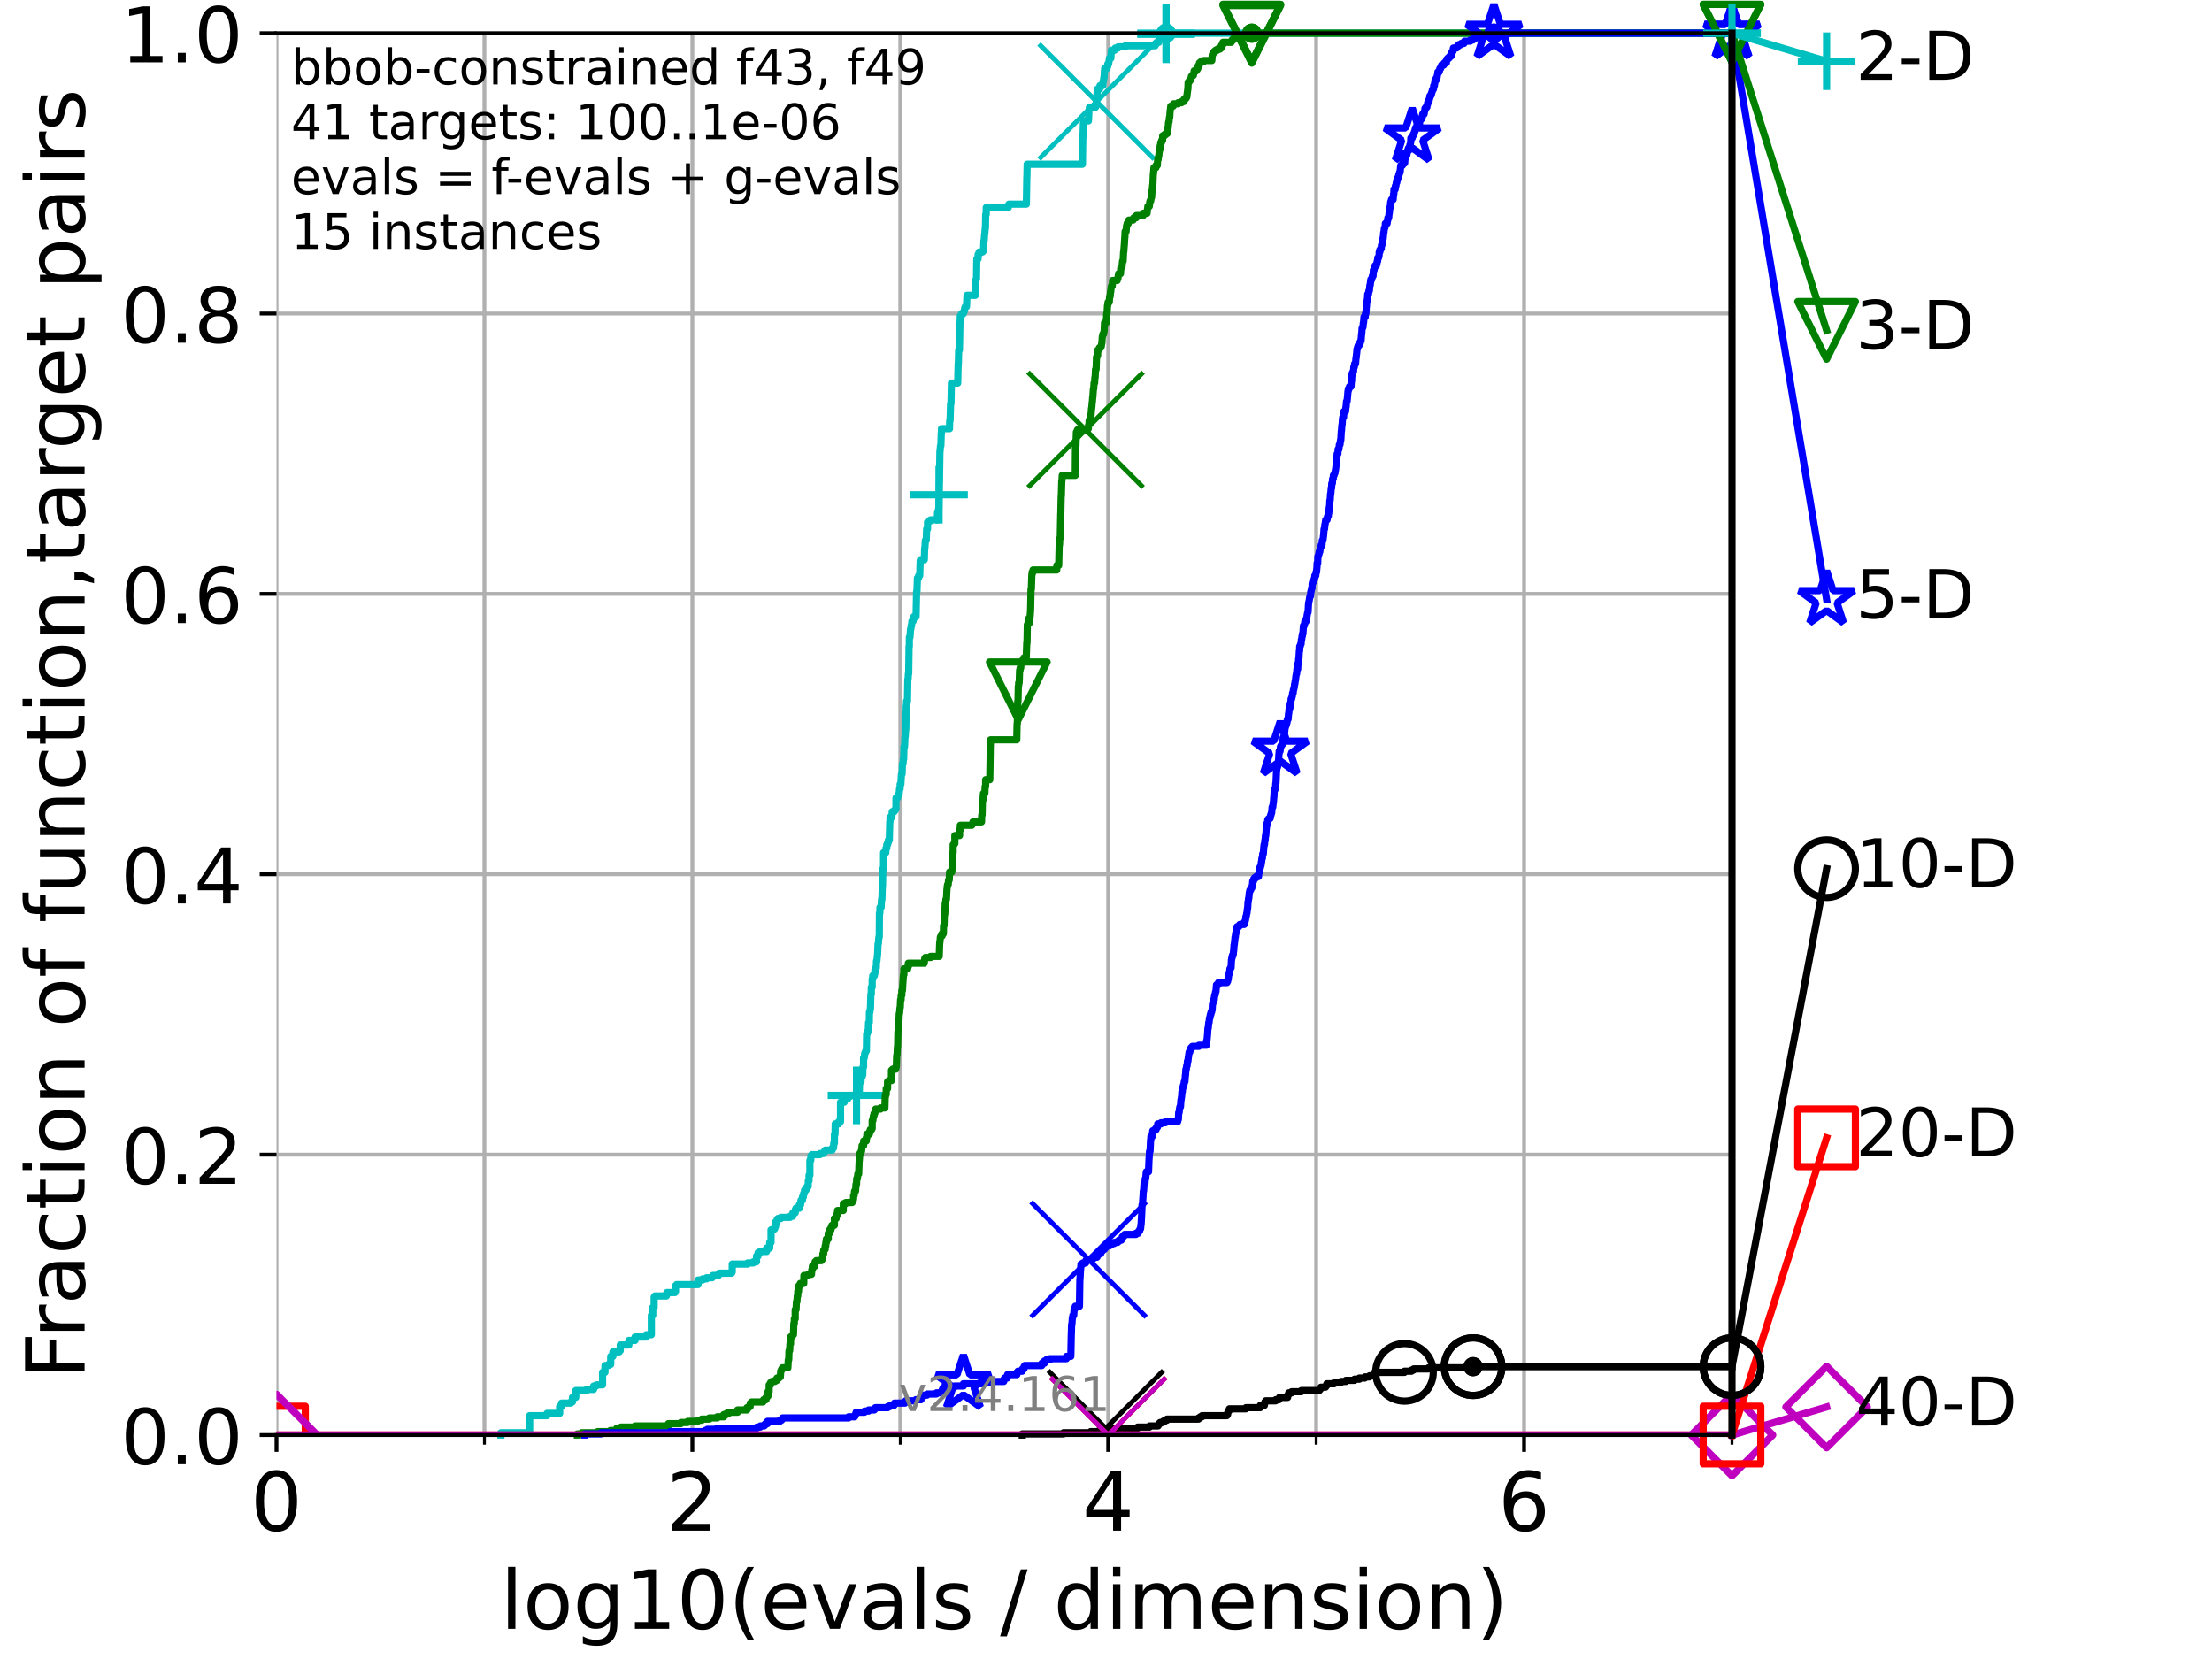 <?xml version="1.0" encoding="utf-8" standalone="no"?>
<!DOCTYPE svg PUBLIC "-//W3C//DTD SVG 1.1//EN"
  "http://www.w3.org/Graphics/SVG/1.1/DTD/svg11.dtd">
<!-- Created with matplotlib (https://matplotlib.org/) -->
<svg height="345.6pt" version="1.1" viewBox="0 0 460.8 345.6" width="460.8pt" xmlns="http://www.w3.org/2000/svg" xmlns:xlink="http://www.w3.org/1999/xlink">
 <defs>
  <style type="text/css">*{stroke-linecap:butt;stroke-linejoin:round;}</style>
 </defs>
 <g id="figure_1">
  <g id="patch_1">
   <path d="M 0 345.6 
L 460.8 345.6 
L 460.8 0 
L 0 0 
z
" style="fill:#ffffff;"/>
  </g>
  <g id="axes_1">
   <g id="patch_2">
    <path d="M 57.6 298.944 
L 360.806 298.944 
L 360.806 6.912 
L 57.6 6.912 
z
" style="fill:#ffffff;"/>
   </g>
   <g id="matplotlib.axis_1">
    <g id="xtick_1">
     <g id="line2d_1">
      <path clip-path="url(#pe621b11eca)" d="M 57.6 298.944 
L 57.6 6.912 
" style="fill:none;stroke:#b0b0b0;stroke-linecap:square;stroke-width:0.8;"/>
     </g>
     <g id="line2d_2">
      <defs>
       <path d="M 0 0 
L 0 3.5 
" id="mdf8b566d03" style="stroke:#000000;stroke-width:0.8;"/>
      </defs>
      <g>
       <use style="stroke:#000000;stroke-width:0.8;" x="57.6" xlink:href="#mdf8b566d03" y="298.944"/>
      </g>
     </g>
     <g id="text_1">
      <!-- 0 -->
      <g transform="translate(52.192 318.861)scale(0.17 -0.17)">
       <defs>
        <path d="M 31.781 66.406 
Q 24.172 66.406 20.328 58.906 
Q 16.5 51.422 16.5 36.375 
Q 16.5 21.391 20.328 13.891 
Q 24.172 6.391 31.781 6.391 
Q 39.453 6.391 43.281 13.891 
Q 47.125 21.391 47.125 36.375 
Q 47.125 51.422 43.281 58.906 
Q 39.453 66.406 31.781 66.406 
z
M 31.781 74.219 
Q 44.047 74.219 50.516 64.516 
Q 56.984 54.828 56.984 36.375 
Q 56.984 17.969 50.516 8.266 
Q 44.047 -1.422 31.781 -1.422 
Q 19.531 -1.422 13.062 8.266 
Q 6.594 17.969 6.594 36.375 
Q 6.594 54.828 13.062 64.516 
Q 19.531 74.219 31.781 74.219 
z
" id="DejaVuSans-48"/>
       </defs>
       <use xlink:href="#DejaVuSans-48"/>
      </g>
     </g>
    </g>
    <g id="xtick_2">
     <g id="line2d_3">
      <path clip-path="url(#pe621b11eca)" d="M 144.23 298.944 
L 144.23 6.912 
" style="fill:none;stroke:#b0b0b0;stroke-linecap:square;stroke-width:0.8;"/>
     </g>
     <g id="line2d_4">
      <g>
       <use style="stroke:#000000;stroke-width:0.8;" x="144.23" xlink:href="#mdf8b566d03" y="298.944"/>
      </g>
     </g>
     <g id="text_2">
      <!-- 2 -->
      <g transform="translate(138.822 318.861)scale(0.17 -0.17)">
       <defs>
        <path d="M 19.188 8.297 
L 53.609 8.297 
L 53.609 0 
L 7.328 0 
L 7.328 8.297 
Q 12.938 14.109 22.625 23.891 
Q 32.328 33.688 34.812 36.531 
Q 39.547 41.844 41.422 45.531 
Q 43.312 49.219 43.312 52.781 
Q 43.312 58.594 39.234 62.25 
Q 35.156 65.922 28.609 65.922 
Q 23.969 65.922 18.812 64.312 
Q 13.672 62.703 7.812 59.422 
L 7.812 69.391 
Q 13.766 71.781 18.938 73 
Q 24.125 74.219 28.422 74.219 
Q 39.75 74.219 46.484 68.547 
Q 53.219 62.891 53.219 53.422 
Q 53.219 48.922 51.531 44.891 
Q 49.859 40.875 45.406 35.406 
Q 44.188 33.984 37.641 27.219 
Q 31.109 20.453 19.188 8.297 
z
" id="DejaVuSans-50"/>
       </defs>
       <use xlink:href="#DejaVuSans-50"/>
      </g>
     </g>
    </g>
    <g id="xtick_3">
     <g id="line2d_5">
      <path clip-path="url(#pe621b11eca)" d="M 230.861 298.944 
L 230.861 6.912 
" style="fill:none;stroke:#b0b0b0;stroke-linecap:square;stroke-width:0.8;"/>
     </g>
     <g id="line2d_6">
      <g>
       <use style="stroke:#000000;stroke-width:0.8;" x="230.861" xlink:href="#mdf8b566d03" y="298.944"/>
      </g>
     </g>
     <g id="text_3">
      <!-- 4 -->
      <g transform="translate(225.453 318.861)scale(0.17 -0.17)">
       <defs>
        <path d="M 37.797 64.312 
L 12.891 25.391 
L 37.797 25.391 
z
M 35.203 72.906 
L 47.609 72.906 
L 47.609 25.391 
L 58.016 25.391 
L 58.016 17.188 
L 47.609 17.188 
L 47.609 0 
L 37.797 0 
L 37.797 17.188 
L 4.891 17.188 
L 4.891 26.703 
z
" id="DejaVuSans-52"/>
       </defs>
       <use xlink:href="#DejaVuSans-52"/>
      </g>
     </g>
    </g>
    <g id="xtick_4">
     <g id="line2d_7">
      <path clip-path="url(#pe621b11eca)" d="M 317.491 298.944 
L 317.491 6.912 
" style="fill:none;stroke:#b0b0b0;stroke-linecap:square;stroke-width:0.8;"/>
     </g>
     <g id="line2d_8">
      <g>
       <use style="stroke:#000000;stroke-width:0.8;" x="317.491" xlink:href="#mdf8b566d03" y="298.944"/>
      </g>
     </g>
     <g id="text_4">
      <!-- 6 -->
      <g transform="translate(312.083 318.861)scale(0.17 -0.17)">
       <defs>
        <path d="M 33.016 40.375 
Q 26.375 40.375 22.484 35.828 
Q 18.609 31.297 18.609 23.391 
Q 18.609 15.531 22.484 10.953 
Q 26.375 6.391 33.016 6.391 
Q 39.656 6.391 43.531 10.953 
Q 47.406 15.531 47.406 23.391 
Q 47.406 31.297 43.531 35.828 
Q 39.656 40.375 33.016 40.375 
z
M 52.594 71.297 
L 52.594 62.312 
Q 48.875 64.062 45.094 64.984 
Q 41.312 65.922 37.594 65.922 
Q 27.828 65.922 22.672 59.328 
Q 17.531 52.734 16.797 39.406 
Q 19.672 43.656 24.016 45.922 
Q 28.375 48.188 33.594 48.188 
Q 44.578 48.188 50.953 41.516 
Q 57.328 34.859 57.328 23.391 
Q 57.328 12.156 50.688 5.359 
Q 44.047 -1.422 33.016 -1.422 
Q 20.359 -1.422 13.672 8.266 
Q 6.984 17.969 6.984 36.375 
Q 6.984 53.656 15.188 63.938 
Q 23.391 74.219 37.203 74.219 
Q 40.922 74.219 44.703 73.484 
Q 48.484 72.75 52.594 71.297 
z
" id="DejaVuSans-54"/>
       </defs>
       <use xlink:href="#DejaVuSans-54"/>
      </g>
     </g>
    </g>
    <g id="xtick_5">
     <g id="line2d_9">
      <path clip-path="url(#pe621b11eca)" d="M 100.915 298.944 
L 100.915 6.912 
" style="fill:none;stroke:#b0b0b0;stroke-linecap:square;stroke-width:0.8;"/>
     </g>
     <g id="line2d_10">
      <defs>
       <path d="M 0 0 
L 0 2 
" id="mbc2fb3a4c8" style="stroke:#000000;stroke-width:0.6;"/>
      </defs>
      <g>
       <use style="stroke:#000000;stroke-width:0.6;" x="100.915" xlink:href="#mbc2fb3a4c8" y="298.944"/>
      </g>
     </g>
    </g>
    <g id="xtick_6">
     <g id="line2d_11">
      <path clip-path="url(#pe621b11eca)" d="M 187.546 298.944 
L 187.546 6.912 
" style="fill:none;stroke:#b0b0b0;stroke-linecap:square;stroke-width:0.8;"/>
     </g>
     <g id="line2d_12">
      <g>
       <use style="stroke:#000000;stroke-width:0.6;" x="187.546" xlink:href="#mbc2fb3a4c8" y="298.944"/>
      </g>
     </g>
    </g>
    <g id="xtick_7">
     <g id="line2d_13">
      <path clip-path="url(#pe621b11eca)" d="M 274.176 298.944 
L 274.176 6.912 
" style="fill:none;stroke:#b0b0b0;stroke-linecap:square;stroke-width:0.8;"/>
     </g>
     <g id="line2d_14">
      <g>
       <use style="stroke:#000000;stroke-width:0.6;" x="274.176" xlink:href="#mbc2fb3a4c8" y="298.944"/>
      </g>
     </g>
    </g>
    <g id="xtick_8">
     <g id="line2d_15">
      <path clip-path="url(#pe621b11eca)" d="M 360.806 298.944 
L 360.806 6.912 
" style="fill:none;stroke:#b0b0b0;stroke-linecap:square;stroke-width:0.8;"/>
     </g>
     <g id="line2d_16">
      <g>
       <use style="stroke:#000000;stroke-width:0.6;" x="360.806" xlink:href="#mbc2fb3a4c8" y="298.944"/>
      </g>
     </g>
    </g>
    <g id="text_5">
     <!-- log10(evals / dimension) -->
     <g transform="translate(104.239 339.314)scale(0.17 -0.17)">
      <defs>
       <path d="M 9.422 75.984 
L 18.406 75.984 
L 18.406 0 
L 9.422 0 
z
" id="DejaVuSans-108"/>
       <path d="M 30.609 48.391 
Q 23.391 48.391 19.188 42.75 
Q 14.984 37.109 14.984 27.297 
Q 14.984 17.484 19.156 11.844 
Q 23.344 6.203 30.609 6.203 
Q 37.797 6.203 41.984 11.859 
Q 46.188 17.531 46.188 27.297 
Q 46.188 37.016 41.984 42.703 
Q 37.797 48.391 30.609 48.391 
z
M 30.609 56 
Q 42.328 56 49.016 48.375 
Q 55.719 40.766 55.719 27.297 
Q 55.719 13.875 49.016 6.219 
Q 42.328 -1.422 30.609 -1.422 
Q 18.844 -1.422 12.172 6.219 
Q 5.516 13.875 5.516 27.297 
Q 5.516 40.766 12.172 48.375 
Q 18.844 56 30.609 56 
z
" id="DejaVuSans-111"/>
       <path d="M 45.406 27.984 
Q 45.406 37.75 41.375 43.109 
Q 37.359 48.484 30.078 48.484 
Q 22.859 48.484 18.828 43.109 
Q 14.797 37.75 14.797 27.984 
Q 14.797 18.266 18.828 12.891 
Q 22.859 7.516 30.078 7.516 
Q 37.359 7.516 41.375 12.891 
Q 45.406 18.266 45.406 27.984 
z
M 54.391 6.781 
Q 54.391 -7.172 48.188 -13.984 
Q 42 -20.797 29.203 -20.797 
Q 24.469 -20.797 20.266 -20.094 
Q 16.062 -19.391 12.109 -17.922 
L 12.109 -9.188 
Q 16.062 -11.328 19.922 -12.344 
Q 23.781 -13.375 27.781 -13.375 
Q 36.625 -13.375 41.016 -8.766 
Q 45.406 -4.156 45.406 5.172 
L 45.406 9.625 
Q 42.625 4.781 38.281 2.391 
Q 33.938 0 27.875 0 
Q 17.828 0 11.672 7.656 
Q 5.516 15.328 5.516 27.984 
Q 5.516 40.672 11.672 48.328 
Q 17.828 56 27.875 56 
Q 33.938 56 38.281 53.609 
Q 42.625 51.219 45.406 46.391 
L 45.406 54.688 
L 54.391 54.688 
z
" id="DejaVuSans-103"/>
       <path d="M 12.406 8.297 
L 28.516 8.297 
L 28.516 63.922 
L 10.984 60.406 
L 10.984 69.391 
L 28.422 72.906 
L 38.281 72.906 
L 38.281 8.297 
L 54.391 8.297 
L 54.391 0 
L 12.406 0 
z
" id="DejaVuSans-49"/>
       <path d="M 31 75.875 
Q 24.469 64.656 21.281 53.656 
Q 18.109 42.672 18.109 31.391 
Q 18.109 20.125 21.312 9.062 
Q 24.516 -2 31 -13.188 
L 23.188 -13.188 
Q 15.875 -1.703 12.234 9.375 
Q 8.594 20.453 8.594 31.391 
Q 8.594 42.281 12.203 53.312 
Q 15.828 64.359 23.188 75.875 
z
" id="DejaVuSans-40"/>
       <path d="M 56.203 29.594 
L 56.203 25.203 
L 14.891 25.203 
Q 15.484 15.922 20.484 11.062 
Q 25.484 6.203 34.422 6.203 
Q 39.594 6.203 44.453 7.469 
Q 49.312 8.734 54.109 11.281 
L 54.109 2.781 
Q 49.266 0.734 44.188 -0.344 
Q 39.109 -1.422 33.891 -1.422 
Q 20.797 -1.422 13.156 6.188 
Q 5.516 13.812 5.516 26.812 
Q 5.516 40.234 12.766 48.109 
Q 20.016 56 32.328 56 
Q 43.359 56 49.781 48.891 
Q 56.203 41.797 56.203 29.594 
z
M 47.219 32.234 
Q 47.125 39.594 43.094 43.984 
Q 39.062 48.391 32.422 48.391 
Q 24.906 48.391 20.391 44.141 
Q 15.875 39.891 15.188 32.172 
z
" id="DejaVuSans-101"/>
       <path d="M 2.984 54.688 
L 12.5 54.688 
L 29.594 8.797 
L 46.688 54.688 
L 56.203 54.688 
L 35.688 0 
L 23.484 0 
z
" id="DejaVuSans-118"/>
       <path d="M 34.281 27.484 
Q 23.391 27.484 19.188 25 
Q 14.984 22.516 14.984 16.5 
Q 14.984 11.719 18.141 8.906 
Q 21.297 6.109 26.703 6.109 
Q 34.188 6.109 38.703 11.406 
Q 43.219 16.703 43.219 25.484 
L 43.219 27.484 
z
M 52.203 31.203 
L 52.203 0 
L 43.219 0 
L 43.219 8.297 
Q 40.141 3.328 35.547 0.953 
Q 30.953 -1.422 24.312 -1.422 
Q 15.922 -1.422 10.953 3.297 
Q 6 8.016 6 15.922 
Q 6 25.141 12.172 29.828 
Q 18.359 34.516 30.609 34.516 
L 43.219 34.516 
L 43.219 35.406 
Q 43.219 41.609 39.141 45 
Q 35.062 48.391 27.688 48.391 
Q 23 48.391 18.547 47.266 
Q 14.109 46.141 10.016 43.891 
L 10.016 52.203 
Q 14.938 54.109 19.578 55.047 
Q 24.219 56 28.609 56 
Q 40.484 56 46.344 49.844 
Q 52.203 43.703 52.203 31.203 
z
" id="DejaVuSans-97"/>
       <path d="M 44.281 53.078 
L 44.281 44.578 
Q 40.484 46.531 36.375 47.5 
Q 32.281 48.484 27.875 48.484 
Q 21.188 48.484 17.844 46.438 
Q 14.5 44.391 14.5 40.281 
Q 14.5 37.156 16.891 35.375 
Q 19.281 33.594 26.516 31.984 
L 29.594 31.297 
Q 39.156 29.25 43.188 25.516 
Q 47.219 21.781 47.219 15.094 
Q 47.219 7.469 41.188 3.016 
Q 35.156 -1.422 24.609 -1.422 
Q 20.219 -1.422 15.453 -0.562 
Q 10.688 0.297 5.422 2 
L 5.422 11.281 
Q 10.406 8.688 15.234 7.391 
Q 20.062 6.109 24.812 6.109 
Q 31.156 6.109 34.562 8.281 
Q 37.984 10.453 37.984 14.406 
Q 37.984 18.062 35.516 20.016 
Q 33.062 21.969 24.703 23.781 
L 21.578 24.516 
Q 13.234 26.266 9.516 29.906 
Q 5.812 33.547 5.812 39.891 
Q 5.812 47.609 11.281 51.797 
Q 16.75 56 26.812 56 
Q 31.781 56 36.172 55.266 
Q 40.578 54.547 44.281 53.078 
z
" id="DejaVuSans-115"/>
       <path id="DejaVuSans-32"/>
       <path d="M 25.391 72.906 
L 33.688 72.906 
L 8.297 -9.281 
L 0 -9.281 
z
" id="DejaVuSans-47"/>
       <path d="M 45.406 46.391 
L 45.406 75.984 
L 54.391 75.984 
L 54.391 0 
L 45.406 0 
L 45.406 8.203 
Q 42.578 3.328 38.25 0.953 
Q 33.938 -1.422 27.875 -1.422 
Q 17.969 -1.422 11.734 6.484 
Q 5.516 14.406 5.516 27.297 
Q 5.516 40.188 11.734 48.094 
Q 17.969 56 27.875 56 
Q 33.938 56 38.25 53.625 
Q 42.578 51.266 45.406 46.391 
z
M 14.797 27.297 
Q 14.797 17.391 18.875 11.75 
Q 22.953 6.109 30.078 6.109 
Q 37.203 6.109 41.297 11.75 
Q 45.406 17.391 45.406 27.297 
Q 45.406 37.203 41.297 42.844 
Q 37.203 48.484 30.078 48.484 
Q 22.953 48.484 18.875 42.844 
Q 14.797 37.203 14.797 27.297 
z
" id="DejaVuSans-100"/>
       <path d="M 9.422 54.688 
L 18.406 54.688 
L 18.406 0 
L 9.422 0 
z
M 9.422 75.984 
L 18.406 75.984 
L 18.406 64.594 
L 9.422 64.594 
z
" id="DejaVuSans-105"/>
       <path d="M 52 44.188 
Q 55.375 50.25 60.062 53.125 
Q 64.75 56 71.094 56 
Q 79.641 56 84.281 50.016 
Q 88.922 44.047 88.922 33.016 
L 88.922 0 
L 79.891 0 
L 79.891 32.719 
Q 79.891 40.578 77.094 44.375 
Q 74.312 48.188 68.609 48.188 
Q 61.625 48.188 57.562 43.547 
Q 53.516 38.922 53.516 30.906 
L 53.516 0 
L 44.484 0 
L 44.484 32.719 
Q 44.484 40.625 41.703 44.406 
Q 38.922 48.188 33.109 48.188 
Q 26.219 48.188 22.156 43.531 
Q 18.109 38.875 18.109 30.906 
L 18.109 0 
L 9.078 0 
L 9.078 54.688 
L 18.109 54.688 
L 18.109 46.188 
Q 21.188 51.219 25.484 53.609 
Q 29.781 56 35.688 56 
Q 41.656 56 45.828 52.969 
Q 50 49.953 52 44.188 
z
" id="DejaVuSans-109"/>
       <path d="M 54.891 33.016 
L 54.891 0 
L 45.906 0 
L 45.906 32.719 
Q 45.906 40.484 42.875 44.328 
Q 39.844 48.188 33.797 48.188 
Q 26.516 48.188 22.312 43.547 
Q 18.109 38.922 18.109 30.906 
L 18.109 0 
L 9.078 0 
L 9.078 54.688 
L 18.109 54.688 
L 18.109 46.188 
Q 21.344 51.125 25.703 53.562 
Q 30.078 56 35.797 56 
Q 45.219 56 50.047 50.172 
Q 54.891 44.344 54.891 33.016 
z
" id="DejaVuSans-110"/>
       <path d="M 8.016 75.875 
L 15.828 75.875 
Q 23.141 64.359 26.781 53.312 
Q 30.422 42.281 30.422 31.391 
Q 30.422 20.453 26.781 9.375 
Q 23.141 -1.703 15.828 -13.188 
L 8.016 -13.188 
Q 14.5 -2 17.703 9.062 
Q 20.906 20.125 20.906 31.391 
Q 20.906 42.672 17.703 53.656 
Q 14.5 64.656 8.016 75.875 
z
" id="DejaVuSans-41"/>
      </defs>
      <use xlink:href="#DejaVuSans-108"/>
      <use x="27.783" xlink:href="#DejaVuSans-111"/>
      <use x="88.965" xlink:href="#DejaVuSans-103"/>
      <use x="152.441" xlink:href="#DejaVuSans-49"/>
      <use x="216.064" xlink:href="#DejaVuSans-48"/>
      <use x="279.688" xlink:href="#DejaVuSans-40"/>
      <use x="318.701" xlink:href="#DejaVuSans-101"/>
      <use x="380.225" xlink:href="#DejaVuSans-118"/>
      <use x="439.404" xlink:href="#DejaVuSans-97"/>
      <use x="500.684" xlink:href="#DejaVuSans-108"/>
      <use x="528.467" xlink:href="#DejaVuSans-115"/>
      <use x="580.566" xlink:href="#DejaVuSans-32"/>
      <use x="612.354" xlink:href="#DejaVuSans-47"/>
      <use x="646.045" xlink:href="#DejaVuSans-32"/>
      <use x="677.832" xlink:href="#DejaVuSans-100"/>
      <use x="741.309" xlink:href="#DejaVuSans-105"/>
      <use x="769.092" xlink:href="#DejaVuSans-109"/>
      <use x="866.504" xlink:href="#DejaVuSans-101"/>
      <use x="928.027" xlink:href="#DejaVuSans-110"/>
      <use x="991.406" xlink:href="#DejaVuSans-115"/>
      <use x="1043.506" xlink:href="#DejaVuSans-105"/>
      <use x="1071.289" xlink:href="#DejaVuSans-111"/>
      <use x="1132.471" xlink:href="#DejaVuSans-110"/>
      <use x="1195.85" xlink:href="#DejaVuSans-41"/>
     </g>
    </g>
   </g>
   <g id="matplotlib.axis_2">
    <g id="ytick_1">
     <g id="line2d_17">
      <path clip-path="url(#pe621b11eca)" d="M 57.6 298.944 
L 360.806 298.944 
" style="fill:none;stroke:#b0b0b0;stroke-linecap:square;stroke-width:0.8;"/>
     </g>
     <g id="line2d_18">
      <defs>
       <path d="M 0 0 
L -3.5 0 
" id="m6c96390828" style="stroke:#000000;stroke-width:0.8;"/>
      </defs>
      <g>
       <use style="stroke:#000000;stroke-width:0.8;" x="57.6" xlink:href="#m6c96390828" y="298.944"/>
      </g>
     </g>
     <g id="text_6">
      <!-- 0.0 -->
      <g transform="translate(25.155 305.023)scale(0.16 -0.16)">
       <defs>
        <path d="M 10.688 12.406 
L 21 12.406 
L 21 0 
L 10.688 0 
z
" id="DejaVuSans-46"/>
       </defs>
       <use xlink:href="#DejaVuSans-48"/>
       <use x="63.623" xlink:href="#DejaVuSans-46"/>
       <use x="95.41" xlink:href="#DejaVuSans-48"/>
      </g>
     </g>
    </g>
    <g id="ytick_2">
     <g id="line2d_19">
      <path clip-path="url(#pe621b11eca)" d="M 57.6 240.538 
L 360.806 240.538 
" style="fill:none;stroke:#b0b0b0;stroke-linecap:square;stroke-width:0.8;"/>
     </g>
     <g id="line2d_20">
      <g>
       <use style="stroke:#000000;stroke-width:0.8;" x="57.6" xlink:href="#m6c96390828" y="240.538"/>
      </g>
     </g>
     <g id="text_7">
      <!-- 0.2 -->
      <g transform="translate(25.155 246.616)scale(0.16 -0.16)">
       <use xlink:href="#DejaVuSans-48"/>
       <use x="63.623" xlink:href="#DejaVuSans-46"/>
       <use x="95.41" xlink:href="#DejaVuSans-50"/>
      </g>
     </g>
    </g>
    <g id="ytick_3">
     <g id="line2d_21">
      <path clip-path="url(#pe621b11eca)" d="M 57.6 182.131 
L 360.806 182.131 
" style="fill:none;stroke:#b0b0b0;stroke-linecap:square;stroke-width:0.8;"/>
     </g>
     <g id="line2d_22">
      <g>
       <use style="stroke:#000000;stroke-width:0.8;" x="57.6" xlink:href="#m6c96390828" y="182.131"/>
      </g>
     </g>
     <g id="text_8">
      <!-- 0.4 -->
      <g transform="translate(25.155 188.21)scale(0.16 -0.16)">
       <use xlink:href="#DejaVuSans-48"/>
       <use x="63.623" xlink:href="#DejaVuSans-46"/>
       <use x="95.41" xlink:href="#DejaVuSans-52"/>
      </g>
     </g>
    </g>
    <g id="ytick_4">
     <g id="line2d_23">
      <path clip-path="url(#pe621b11eca)" d="M 57.6 123.725 
L 360.806 123.725 
" style="fill:none;stroke:#b0b0b0;stroke-linecap:square;stroke-width:0.8;"/>
     </g>
     <g id="line2d_24">
      <g>
       <use style="stroke:#000000;stroke-width:0.8;" x="57.6" xlink:href="#m6c96390828" y="123.725"/>
      </g>
     </g>
     <g id="text_9">
      <!-- 0.6 -->
      <g transform="translate(25.155 129.804)scale(0.16 -0.16)">
       <use xlink:href="#DejaVuSans-48"/>
       <use x="63.623" xlink:href="#DejaVuSans-46"/>
       <use x="95.41" xlink:href="#DejaVuSans-54"/>
      </g>
     </g>
    </g>
    <g id="ytick_5">
     <g id="line2d_25">
      <path clip-path="url(#pe621b11eca)" d="M 57.6 65.318 
L 360.806 65.318 
" style="fill:none;stroke:#b0b0b0;stroke-linecap:square;stroke-width:0.8;"/>
     </g>
     <g id="line2d_26">
      <g>
       <use style="stroke:#000000;stroke-width:0.8;" x="57.6" xlink:href="#m6c96390828" y="65.318"/>
      </g>
     </g>
     <g id="text_10">
      <!-- 0.8 -->
      <g transform="translate(25.155 71.397)scale(0.16 -0.16)">
       <defs>
        <path d="M 31.781 34.625 
Q 24.75 34.625 20.719 30.859 
Q 16.703 27.094 16.703 20.516 
Q 16.703 13.922 20.719 10.156 
Q 24.75 6.391 31.781 6.391 
Q 38.812 6.391 42.859 10.172 
Q 46.922 13.969 46.922 20.516 
Q 46.922 27.094 42.891 30.859 
Q 38.875 34.625 31.781 34.625 
z
M 21.922 38.812 
Q 15.578 40.375 12.031 44.719 
Q 8.5 49.078 8.5 55.328 
Q 8.5 64.062 14.719 69.141 
Q 20.953 74.219 31.781 74.219 
Q 42.672 74.219 48.875 69.141 
Q 55.078 64.062 55.078 55.328 
Q 55.078 49.078 51.531 44.719 
Q 48 40.375 41.703 38.812 
Q 48.828 37.156 52.797 32.312 
Q 56.781 27.484 56.781 20.516 
Q 56.781 9.906 50.312 4.234 
Q 43.844 -1.422 31.781 -1.422 
Q 19.734 -1.422 13.25 4.234 
Q 6.781 9.906 6.781 20.516 
Q 6.781 27.484 10.781 32.312 
Q 14.797 37.156 21.922 38.812 
z
M 18.312 54.391 
Q 18.312 48.734 21.844 45.562 
Q 25.391 42.391 31.781 42.391 
Q 38.141 42.391 41.719 45.562 
Q 45.312 48.734 45.312 54.391 
Q 45.312 60.062 41.719 63.234 
Q 38.141 66.406 31.781 66.406 
Q 25.391 66.406 21.844 63.234 
Q 18.312 60.062 18.312 54.391 
z
" id="DejaVuSans-56"/>
       </defs>
       <use xlink:href="#DejaVuSans-48"/>
       <use x="63.623" xlink:href="#DejaVuSans-46"/>
       <use x="95.41" xlink:href="#DejaVuSans-56"/>
      </g>
     </g>
    </g>
    <g id="ytick_6">
     <g id="line2d_27">
      <path clip-path="url(#pe621b11eca)" d="M 57.6 6.912 
L 360.806 6.912 
" style="fill:none;stroke:#b0b0b0;stroke-linecap:square;stroke-width:0.8;"/>
     </g>
     <g id="line2d_28">
      <g>
       <use style="stroke:#000000;stroke-width:0.8;" x="57.6" xlink:href="#m6c96390828" y="6.912"/>
      </g>
     </g>
     <g id="text_11">
      <!-- 1.0 -->
      <g transform="translate(25.155 12.991)scale(0.16 -0.16)">
       <use xlink:href="#DejaVuSans-49"/>
       <use x="63.623" xlink:href="#DejaVuSans-46"/>
       <use x="95.41" xlink:href="#DejaVuSans-48"/>
      </g>
     </g>
    </g>
    <g id="text_12">
     <!-- Fraction of function,target pairs -->
     <g transform="translate(17.62 287.313)rotate(-90)scale(0.17 -0.17)">
      <defs>
       <path d="M 9.812 72.906 
L 51.703 72.906 
L 51.703 64.594 
L 19.672 64.594 
L 19.672 43.109 
L 48.578 43.109 
L 48.578 34.812 
L 19.672 34.812 
L 19.672 0 
L 9.812 0 
z
" id="DejaVuSans-70"/>
       <path d="M 41.109 46.297 
Q 39.594 47.172 37.812 47.578 
Q 36.031 48 33.891 48 
Q 26.266 48 22.188 43.047 
Q 18.109 38.094 18.109 28.812 
L 18.109 0 
L 9.078 0 
L 9.078 54.688 
L 18.109 54.688 
L 18.109 46.188 
Q 20.953 51.172 25.484 53.578 
Q 30.031 56 36.531 56 
Q 37.453 56 38.578 55.875 
Q 39.703 55.766 41.062 55.516 
z
" id="DejaVuSans-114"/>
       <path d="M 48.781 52.594 
L 48.781 44.188 
Q 44.969 46.297 41.141 47.344 
Q 37.312 48.391 33.406 48.391 
Q 24.656 48.391 19.812 42.844 
Q 14.984 37.312 14.984 27.297 
Q 14.984 17.281 19.812 11.734 
Q 24.656 6.203 33.406 6.203 
Q 37.312 6.203 41.141 7.25 
Q 44.969 8.297 48.781 10.406 
L 48.781 2.094 
Q 45.016 0.344 40.984 -0.531 
Q 36.969 -1.422 32.422 -1.422 
Q 20.062 -1.422 12.781 6.344 
Q 5.516 14.109 5.516 27.297 
Q 5.516 40.672 12.859 48.328 
Q 20.219 56 33.016 56 
Q 37.156 56 41.109 55.141 
Q 45.062 54.297 48.781 52.594 
z
" id="DejaVuSans-99"/>
       <path d="M 18.312 70.219 
L 18.312 54.688 
L 36.812 54.688 
L 36.812 47.703 
L 18.312 47.703 
L 18.312 18.016 
Q 18.312 11.328 20.141 9.422 
Q 21.969 7.516 27.594 7.516 
L 36.812 7.516 
L 36.812 0 
L 27.594 0 
Q 17.188 0 13.234 3.875 
Q 9.281 7.766 9.281 18.016 
L 9.281 47.703 
L 2.688 47.703 
L 2.688 54.688 
L 9.281 54.688 
L 9.281 70.219 
z
" id="DejaVuSans-116"/>
       <path d="M 37.109 75.984 
L 37.109 68.5 
L 28.516 68.5 
Q 23.688 68.5 21.797 66.547 
Q 19.922 64.594 19.922 59.516 
L 19.922 54.688 
L 34.719 54.688 
L 34.719 47.703 
L 19.922 47.703 
L 19.922 0 
L 10.891 0 
L 10.891 47.703 
L 2.297 47.703 
L 2.297 54.688 
L 10.891 54.688 
L 10.891 58.5 
Q 10.891 67.625 15.141 71.797 
Q 19.391 75.984 28.609 75.984 
z
" id="DejaVuSans-102"/>
       <path d="M 8.5 21.578 
L 8.5 54.688 
L 17.484 54.688 
L 17.484 21.922 
Q 17.484 14.156 20.5 10.266 
Q 23.531 6.391 29.594 6.391 
Q 36.859 6.391 41.078 11.031 
Q 45.312 15.672 45.312 23.688 
L 45.312 54.688 
L 54.297 54.688 
L 54.297 0 
L 45.312 0 
L 45.312 8.406 
Q 42.047 3.422 37.719 1 
Q 33.406 -1.422 27.688 -1.422 
Q 18.266 -1.422 13.375 4.438 
Q 8.5 10.297 8.5 21.578 
z
M 31.109 56 
z
" id="DejaVuSans-117"/>
       <path d="M 11.719 12.406 
L 22.016 12.406 
L 22.016 4 
L 14.016 -11.625 
L 7.719 -11.625 
L 11.719 4 
z
" id="DejaVuSans-44"/>
       <path d="M 18.109 8.203 
L 18.109 -20.797 
L 9.078 -20.797 
L 9.078 54.688 
L 18.109 54.688 
L 18.109 46.391 
Q 20.953 51.266 25.266 53.625 
Q 29.594 56 35.594 56 
Q 45.562 56 51.781 48.094 
Q 58.016 40.188 58.016 27.297 
Q 58.016 14.406 51.781 6.484 
Q 45.562 -1.422 35.594 -1.422 
Q 29.594 -1.422 25.266 0.953 
Q 20.953 3.328 18.109 8.203 
z
M 48.688 27.297 
Q 48.688 37.203 44.609 42.844 
Q 40.531 48.484 33.406 48.484 
Q 26.266 48.484 22.188 42.844 
Q 18.109 37.203 18.109 27.297 
Q 18.109 17.391 22.188 11.75 
Q 26.266 6.109 33.406 6.109 
Q 40.531 6.109 44.609 11.75 
Q 48.688 17.391 48.688 27.297 
z
" id="DejaVuSans-112"/>
      </defs>
      <use xlink:href="#DejaVuSans-70"/>
      <use x="50.27" xlink:href="#DejaVuSans-114"/>
      <use x="91.383" xlink:href="#DejaVuSans-97"/>
      <use x="152.662" xlink:href="#DejaVuSans-99"/>
      <use x="207.643" xlink:href="#DejaVuSans-116"/>
      <use x="246.852" xlink:href="#DejaVuSans-105"/>
      <use x="274.635" xlink:href="#DejaVuSans-111"/>
      <use x="335.816" xlink:href="#DejaVuSans-110"/>
      <use x="399.195" xlink:href="#DejaVuSans-32"/>
      <use x="430.982" xlink:href="#DejaVuSans-111"/>
      <use x="492.164" xlink:href="#DejaVuSans-102"/>
      <use x="527.369" xlink:href="#DejaVuSans-32"/>
      <use x="559.156" xlink:href="#DejaVuSans-102"/>
      <use x="594.361" xlink:href="#DejaVuSans-117"/>
      <use x="657.74" xlink:href="#DejaVuSans-110"/>
      <use x="721.119" xlink:href="#DejaVuSans-99"/>
      <use x="776.1" xlink:href="#DejaVuSans-116"/>
      <use x="815.309" xlink:href="#DejaVuSans-105"/>
      <use x="843.092" xlink:href="#DejaVuSans-111"/>
      <use x="904.273" xlink:href="#DejaVuSans-110"/>
      <use x="967.652" xlink:href="#DejaVuSans-44"/>
      <use x="999.439" xlink:href="#DejaVuSans-116"/>
      <use x="1038.648" xlink:href="#DejaVuSans-97"/>
      <use x="1099.928" xlink:href="#DejaVuSans-114"/>
      <use x="1139.291" xlink:href="#DejaVuSans-103"/>
      <use x="1202.768" xlink:href="#DejaVuSans-101"/>
      <use x="1264.291" xlink:href="#DejaVuSans-116"/>
      <use x="1303.5" xlink:href="#DejaVuSans-32"/>
      <use x="1335.287" xlink:href="#DejaVuSans-112"/>
      <use x="1398.764" xlink:href="#DejaVuSans-97"/>
      <use x="1460.043" xlink:href="#DejaVuSans-105"/>
      <use x="1487.826" xlink:href="#DejaVuSans-114"/>
      <use x="1528.939" xlink:href="#DejaVuSans-115"/>
     </g>
    </g>
   </g>
   <g id="line2d_29">
    <defs>
     <path d="M 0 1.5 
C 0.398 1.5 0.779 1.342 1.061 1.061 
C 1.342 0.779 1.5 0.398 1.5 0 
C 1.5 -0.398 1.342 -0.779 1.061 -1.061 
C 0.779 -1.342 0.398 -1.5 0 -1.5 
C -0.398 -1.5 -0.779 -1.342 -1.061 -1.061 
C -1.342 -0.779 -1.5 -0.398 -1.5 0 
C -1.5 0.398 -1.342 0.779 -1.061 1.061 
C -0.779 1.342 -0.398 1.5 0 1.5 
z
" id="mcfbe29a8f4" style="stroke:#00bfbf;"/>
    </defs>
    <g>
     <use style="fill:#00bfbf;stroke:#00bfbf;" x="242.914" xlink:href="#mcfbe29a8f4" y="6.912"/>
     <use style="fill:#00bfbf;stroke:#00bfbf;" x="242.914" xlink:href="#mcfbe29a8f4" y="6.912"/>
    </g>
   </g>
   <g id="line2d_30">
    <path d="M 104.345 298.944 
L 104.345 298.469 
L 110.336 298.469 
L 110.336 294.908 
L 113.954 294.908 
L 113.954 294.433 
L 116.584 294.433 
L 116.584 293.008 
L 116.988 293.008 
L 116.988 292.296 
L 118.89 292.296 
L 118.89 292.059 
L 119.248 292.059 
L 119.248 291.109 
L 119.945 291.109 
L 119.945 289.684 
L 122.199 289.684 
L 122.199 289.447 
L 123.658 289.447 
L 123.658 288.735 
L 124.211 288.735 
L 124.211 288.497 
L 125.527 288.497 
L 125.527 285.886 
L 126.029 285.886 
L 126.029 284.461 
L 126.757 284.461 
L 126.757 284.224 
L 127.227 284.224 
L 127.227 282.562 
L 127.686 282.562 
L 127.686 281.612 
L 128.999 281.612 
L 128.999 281.375 
L 129.209 281.375 
L 129.209 280.187 
L 131.002 280.187 
L 131.002 279.238 
L 132.287 279.238 
L 132.287 278.526 
L 134.621 278.526 
L 134.621 278.051 
L 135.688 278.051 
L 135.688 274.014 
L 135.981 274.014 
L 135.981 272.352 
L 136.271 272.352 
L 136.271 270.216 
L 136.414 270.216 
L 136.414 269.978 
L 138.819 269.978 
L 138.819 269.503 
L 138.944 269.503 
L 138.944 269.266 
L 140.612 269.266 
L 140.612 269.029 
L 140.725 269.029 
L 140.725 267.841 
L 140.951 267.841 
L 140.951 267.604 
L 145.415 267.604 
L 145.415 266.654 
L 146.362 266.654 
L 146.362 266.417 
L 147.184 266.417 
L 147.184 266.179 
L 148.353 266.179 
L 148.353 265.942 
L 148.503 265.942 
L 148.503 265.705 
L 149.666 265.705 
L 149.666 265.467 
L 149.806 265.467 
L 149.806 265.23 
L 152.414 265.23 
L 152.414 264.992 
L 152.535 264.992 
L 152.535 263.33 
L 155.752 263.33 
L 155.752 263.093 
L 156.937 263.093 
L 156.937 262.855 
L 157.596 262.855 
L 157.596 261.668 
L 157.917 261.668 
L 157.917 260.956 
L 158.321 260.956 
L 158.321 260.719 
L 159.693 260.719 
L 159.693 260.006 
L 160.343 260.006 
L 160.343 258.819 
L 160.621 258.819 
L 160.621 256.208 
L 161.164 256.208 
L 161.164 255.97 
L 161.392 255.97 
L 161.392 255.495 
L 161.58 255.495 
L 161.58 254.546 
L 161.877 254.546 
L 161.877 254.071 
L 162.06 254.071 
L 162.06 253.833 
L 162.67 253.833 
L 162.67 253.596 
L 164.581 253.596 
L 164.581 253.359 
L 165.146 253.359 
L 165.177 252.646 
L 165.665 252.646 
L 165.695 251.934 
L 165.815 251.934 
L 165.815 251.697 
L 166.518 251.697 
L 166.518 250.984 
L 166.775 250.984 
L 166.86 250.035 
L 167.168 250.035 
L 167.168 249.322 
L 167.362 249.322 
L 167.417 248.61 
L 167.553 248.61 
L 167.608 247.898 
L 167.931 247.898 
L 167.931 247.423 
L 168.117 247.423 
L 168.117 247.185 
L 168.353 247.185 
L 168.379 245.998 
L 168.535 245.998 
L 168.535 244.811 
L 168.715 244.811 
L 168.715 241.725 
L 168.893 241.725 
L 168.918 240.775 
L 169.12 240.775 
L 169.12 240.538 
L 170.796 240.538 
L 170.796 240.3 
L 171.56 240.3 
L 171.56 240.063 
L 171.735 240.063 
L 171.735 239.825 
L 171.93 239.825 
L 171.93 239.588 
L 173.362 239.588 
L 173.402 239.113 
L 173.66 239.113 
L 173.68 238.163 
L 173.817 238.163 
L 173.836 236.264 
L 173.953 236.264 
L 173.992 234.127 
L 174.731 234.127 
L 174.731 233.652 
L 175.099 233.652 
L 175.099 229.616 
L 175.867 229.616 
L 175.867 228.904 
L 176.605 228.904 
L 176.605 228.666 
L 176.722 228.666 
L 176.722 228.429 
L 177.07 228.429 
L 177.07 228.192 
L 178.431 228.192 
L 178.431 227.479 
L 178.779 227.479 
L 178.779 227.242 
L 179.018 227.242 
L 179.062 225.58 
L 179.165 225.58 
L 179.165 225.342 
L 179.369 225.342 
L 179.369 224.393 
L 179.572 224.393 
L 179.615 223.918 
L 179.729 223.918 
L 179.772 222.256 
L 179.899 222.256 
L 179.899 220.357 
L 180.04 220.357 
L 180.138 219.407 
L 180.235 219.407 
L 180.332 218.932 
L 180.483 218.932 
L 180.538 215.371 
L 180.66 215.371 
L 180.674 214.896 
L 180.876 214.896 
L 180.943 212.996 
L 181.09 212.996 
L 181.116 210.86 
L 181.209 210.86 
L 181.3 210.147 
L 181.327 210.147 
L 181.418 207.061 
L 181.509 207.061 
L 181.509 205.636 
L 181.69 205.636 
L 181.69 203.974 
L 181.805 203.974 
L 181.805 203.262 
L 182.146 203.262 
L 182.146 202.787 
L 182.259 202.787 
L 182.259 202.075 
L 182.395 202.075 
L 182.42 201.6 
L 182.555 201.6 
L 182.592 200.175 
L 182.678 200.175 
L 182.787 198.988 
L 182.811 198.988 
L 182.908 196.614 
L 182.98 196.614 
L 183.087 195.19 
L 183.171 195.19 
L 183.206 190.204 
L 183.289 190.204 
L 183.313 189.017 
L 183.558 189.017 
L 183.64 187.355 
L 183.72 187.355 
L 183.801 184.743 
L 183.835 184.743 
L 183.915 180.944 
L 184.063 180.944 
L 184.074 177.62 
L 184.533 177.62 
L 184.577 176.67 
L 184.73 176.67 
L 184.73 175.958 
L 184.915 175.958 
L 184.915 175.483 
L 185.066 175.483 
L 185.066 175.008 
L 185.258 175.008 
L 185.353 171.21 
L 185.406 171.21 
L 185.406 170.26 
L 185.782 170.26 
L 185.875 169.073 
L 186.281 169.073 
L 186.281 168.835 
L 186.462 168.835 
L 186.462 168.598 
L 186.65 168.598 
L 186.65 166.224 
L 186.992 166.224 
L 187.05 165.749 
L 187.137 165.749 
L 187.137 165.511 
L 187.299 165.511 
L 187.385 164.324 
L 187.508 164.324 
L 187.508 163.375 
L 187.667 163.375 
L 187.77 161.475 
L 187.798 161.475 
L 187.798 161.238 
L 187.927 161.238 
L 187.992 159.101 
L 188.12 159.101 
L 188.184 158.151 
L 188.247 158.151 
L 188.311 155.54 
L 188.437 155.54 
L 188.517 153.403 
L 188.58 153.403 
L 188.659 151.978 
L 188.695 151.978 
L 188.792 146.992 
L 188.845 146.992 
L 188.853 146.043 
L 189.037 146.043 
L 189.115 141.532 
L 189.167 141.532 
L 189.236 140.345 
L 189.296 140.345 
L 189.373 134.646 
L 189.432 134.646 
L 189.432 132.747 
L 189.568 132.747 
L 189.677 131.085 
L 189.736 131.085 
L 189.811 130.373 
L 189.886 130.373 
L 189.961 129.423 
L 190.207 129.423 
L 190.281 128.948 
L 190.354 128.948 
L 190.354 128.473 
L 190.834 128.473 
L 190.944 123.25 
L 191.015 123.25 
L 191.124 120.401 
L 191.363 120.401 
L 191.363 119.926 
L 191.592 119.926 
L 191.691 116.839 
L 191.758 116.839 
L 191.758 116.602 
L 192.553 116.602 
L 192.618 114.228 
L 192.668 114.228 
L 192.768 112.566 
L 192.96 112.566 
L 193.037 110.192 
L 193.226 110.192 
L 193.226 108.767 
L 193.413 108.767 
L 193.413 108.53 
L 193.848 108.53 
L 193.848 108.292 
L 195.248 108.292 
L 195.317 106.63 
L 195.453 106.63 
L 195.533 105.918 
L 195.57 105.918 
L 195.674 100.457 
L 195.699 100.457 
L 195.802 94.047 
L 195.826 94.047 
L 195.923 92.86 
L 196.001 92.86 
L 196.085 90.248 
L 196.127 90.248 
L 196.127 89.298 
L 197.802 89.298 
L 197.84 87.636 
L 197.916 87.636 
L 198.024 84.075 
L 198.105 84.075 
L 198.196 79.801 
L 199.506 79.801 
L 199.605 75.765 
L 199.64 75.765 
L 199.709 72.916 
L 199.866 72.916 
L 199.973 67.218 
L 200.007 67.218 
L 200.051 65.793 
L 200.31 65.793 
L 200.31 65.318 
L 200.697 65.318 
L 200.795 64.844 
L 200.897 64.844 
L 200.962 64.131 
L 201.072 64.131 
L 201.072 63.894 
L 201.341 63.894 
L 201.444 61.52 
L 203.177 61.52 
L 203.279 58.433 
L 203.308 58.433 
L 203.308 58.196 
L 203.421 58.196 
L 203.486 53.922 
L 203.758 53.922 
L 203.758 52.972 
L 203.936 52.972 
L 203.971 52.497 
L 204.681 52.497 
L 204.681 52.26 
L 204.888 52.26 
L 204.973 50.123 
L 205.025 50.123 
L 205.118 48.699 
L 205.151 48.699 
L 205.243 47.512 
L 205.284 47.512 
L 205.335 44.662 
L 205.451 44.662 
L 205.451 43.238 
L 210.045 43.238 
L 210.045 42.763 
L 210.173 42.763 
L 210.173 42.526 
L 213.809 42.526 
L 213.911 36.827 
L 213.927 36.827 
L 213.98 34.216 
L 225.484 34.216 
L 225.57 28.518 
L 225.61 28.518 
L 225.692 25.669 
L 225.737 25.669 
L 225.737 25.194 
L 226.739 25.194 
L 226.849 23.057 
L 226.851 23.057 
L 226.949 22.345 
L 228.221 22.345 
L 228.316 21.87 
L 228.346 21.87 
L 228.451 20.683 
L 228.474 20.683 
L 228.571 18.783 
L 228.62 18.783 
L 228.62 18.546 
L 229.086 18.546 
L 229.148 17.834 
L 229.752 17.834 
L 229.801 16.884 
L 229.88 16.884 
L 229.941 16.172 
L 230.005 16.172 
L 230.071 14.747 
L 230.119 14.747 
L 230.119 14.272 
L 230.629 14.272 
L 230.642 13.797 
L 230.757 13.797 
L 230.764 13.322 
L 230.954 13.322 
L 231.04 12.61 
L 231.066 12.61 
L 231.103 12.135 
L 231.41 12.135 
L 231.507 10.473 
L 232.18 10.473 
L 232.18 10.236 
L 232.331 10.236 
L 232.331 9.999 
L 232.922 9.999 
L 232.922 9.761 
L 234.443 9.761 
L 234.443 9.524 
L 240.646 9.524 
L 240.701 9.049 
L 240.985 9.049 
L 240.985 8.811 
L 241.397 8.811 
L 241.504 7.862 
L 241.519 7.862 
L 241.519 7.624 
L 242.049 7.624 
L 242.049 7.387 
L 242.332 7.387 
L 242.332 7.149 
L 242.914 7.149 
L 242.914 6.912 
L 360.806 6.912 
L 360.806 6.912 
" style="fill:none;stroke:#00bfbf;stroke-linecap:square;stroke-width:1.5;"/>
   </g>
   <g id="line2d_31">
    <defs>
     <path d="M -6 0 
L 6 0 
M 0 6 
L 0 -6 
" id="mfaafa9c4d4" style="stroke:#00bfbf;stroke-width:1.5;"/>
    </defs>
    <g>
     <use style="fill-opacity:0;stroke:#00bfbf;stroke-width:1.5;" x="178.431" xlink:href="#mfaafa9c4d4" y="228.192"/>
     <use style="fill-opacity:0;stroke:#00bfbf;stroke-width:1.5;" x="195.619" xlink:href="#mfaafa9c4d4" y="103.069"/>
     <use style="fill-opacity:0;stroke:#00bfbf;stroke-width:1.5;" x="242.914" xlink:href="#mfaafa9c4d4" y="7.149"/>
     <use style="fill-opacity:0;stroke:#00bfbf;stroke-width:1.5;" x="242.914" xlink:href="#mfaafa9c4d4" y="6.912"/>
     <use style="fill-opacity:0;stroke:#00bfbf;stroke-width:1.5;" x="360.806" xlink:href="#mfaafa9c4d4" y="6.912"/>
    </g>
   </g>
   <g id="line2d_32">
    <path style="fill:none;stroke:#00bfbf;stroke-linecap:square;stroke-width:1.5;"/>
    <g/>
   </g>
   <g id="line2d_33">
    <path clip-path="url(#pe621b11eca)" d="M 228.436 21.157 
" style="fill:none;stroke:#00bfbf;stroke-linecap:square;stroke-width:1.5;"/>
    <defs>
     <path d="M -12 12 
L 12 -12 
M -12 -12 
L 12 12 
" id="m627f818d09" style="stroke:#00bfbf;"/>
    </defs>
    <g clip-path="url(#pe621b11eca)">
     <use style="fill:#00bfbf;stroke:#00bfbf;" x="228.436" xlink:href="#m627f818d09" y="21.157"/>
    </g>
   </g>
   <g id="line2d_34">
    <defs>
     <path d="M 0 1.5 
C 0.398 1.5 0.779 1.342 1.061 1.061 
C 1.342 0.779 1.5 0.398 1.5 0 
C 1.5 -0.398 1.342 -0.779 1.061 -1.061 
C 0.779 -1.342 0.398 -1.5 0 -1.5 
C -0.398 -1.5 -0.779 -1.342 -1.061 -1.061 
C -1.342 -0.779 -1.5 -0.398 -1.5 0 
C -1.5 0.398 -1.342 0.779 -1.061 1.061 
C -0.779 1.342 -0.398 1.5 0 1.5 
z
" id="m4c2aeacc86" style="stroke:#008000;"/>
    </defs>
    <g>
     <use style="fill:#008000;stroke:#008000;" x="260.769" xlink:href="#m4c2aeacc86" y="6.912"/>
     <use style="fill:#008000;stroke:#008000;" x="260.769" xlink:href="#m4c2aeacc86" y="6.912"/>
    </g>
   </g>
   <g id="line2d_35">
    <path d="M 120.284 298.944 
L 120.284 298.707 
L 121.159 298.707 
L 121.159 298.469 
L 124.482 298.469 
L 124.482 298.232 
L 127.15 298.232 
L 127.15 297.994 
L 128.499 297.994 
L 128.499 297.519 
L 129.348 297.519 
L 129.348 297.282 
L 132.287 297.282 
L 132.287 297.045 
L 139.232 297.045 
L 139.232 296.57 
L 141.826 296.57 
L 141.826 296.332 
L 143.265 296.332 
L 143.265 296.095 
L 145.327 296.095 
L 145.327 295.857 
L 146.194 295.857 
L 146.194 295.62 
L 147.764 295.62 
L 147.764 295.383 
L 149.406 295.383 
L 149.406 295.145 
L 150.783 295.145 
L 150.783 294.67 
L 151.349 294.67 
L 151.349 294.433 
L 151.816 294.433 
L 151.816 294.196 
L 153.651 294.196 
L 153.651 293.721 
L 155.599 293.721 
L 155.599 293.246 
L 155.972 293.246 
L 155.972 293.008 
L 156.272 293.008 
L 156.305 292.296 
L 156.567 292.296 
L 156.567 292.059 
L 158.948 292.059 
L 158.948 291.821 
L 159.063 291.821 
L 159.063 291.584 
L 159.569 291.584 
L 159.569 291.109 
L 159.762 291.109 
L 159.762 290.872 
L 159.98 290.872 
L 159.98 289.922 
L 160.223 289.922 
L 160.223 288.497 
L 160.516 288.497 
L 160.516 288.022 
L 160.752 288.022 
L 160.752 287.785 
L 161.442 287.785 
L 161.442 287.548 
L 161.864 287.548 
L 161.864 287.073 
L 162.301 287.073 
L 162.301 286.835 
L 162.563 286.835 
L 162.634 285.648 
L 162.728 285.648 
L 162.728 285.411 
L 162.845 285.411 
L 162.845 285.173 
L 162.985 285.173 
L 162.985 284.936 
L 164.129 284.936 
L 164.216 283.274 
L 164.302 283.274 
L 164.367 281.375 
L 164.496 281.375 
L 164.56 279.95 
L 164.687 279.95 
L 164.687 278.526 
L 164.918 278.526 
L 164.918 278.288 
L 165.105 278.288 
L 165.105 278.051 
L 165.29 278.051 
L 165.372 275.676 
L 165.473 275.676 
L 165.473 274.727 
L 165.655 274.727 
L 165.655 272.827 
L 165.835 272.827 
L 165.914 271.165 
L 166.013 271.165 
L 166.091 269.978 
L 166.189 269.978 
L 166.189 269.029 
L 166.345 269.029 
L 166.403 267.841 
L 166.709 267.841 
L 166.709 267.367 
L 167.435 267.367 
L 167.472 265.705 
L 168.344 265.705 
L 168.344 265.467 
L 169.044 265.467 
L 169.111 264.517 
L 169.228 264.517 
L 169.228 263.805 
L 169.703 263.805 
L 169.8 262.855 
L 170.04 262.855 
L 170.04 262.618 
L 171.122 262.618 
L 171.122 262.381 
L 171.286 262.381 
L 171.375 261.668 
L 171.42 261.668 
L 171.42 261.194 
L 171.582 261.194 
L 171.582 260.481 
L 171.713 260.481 
L 171.713 260.244 
L 171.901 260.244 
L 171.901 259.532 
L 172.03 259.532 
L 172.03 258.819 
L 172.159 258.819 
L 172.159 258.107 
L 172.538 258.107 
L 172.538 256.92 
L 172.815 256.92 
L 172.815 256.208 
L 173.114 256.208 
L 173.114 255.733 
L 173.262 255.733 
L 173.302 255.258 
L 173.817 255.258 
L 173.817 253.833 
L 174.19 253.833 
L 174.19 253.121 
L 174.469 253.121 
L 174.469 252.171 
L 175.662 252.171 
L 175.685 250.747 
L 176.185 250.747 
L 176.185 250.509 
L 177.524 250.509 
L 177.524 250.272 
L 177.694 250.272 
L 177.789 249.797 
L 177.81 249.797 
L 177.81 249.085 
L 177.926 249.085 
L 178.02 248.135 
L 178.227 248.135 
L 178.319 246.711 
L 178.431 246.711 
L 178.472 245.524 
L 178.604 245.524 
L 178.694 244.574 
L 178.874 244.574 
L 178.983 241.725 
L 179.013 241.725 
L 179.101 240.3 
L 179.316 240.3 
L 179.374 239.825 
L 179.48 239.825 
L 179.586 238.638 
L 179.909 238.638 
L 179.909 237.689 
L 180.465 237.689 
L 180.474 236.976 
L 180.583 236.976 
L 180.583 236.264 
L 181.112 236.264 
L 181.112 235.789 
L 181.296 235.789 
L 181.296 235.314 
L 181.582 235.314 
L 181.582 235.077 
L 181.694 235.077 
L 181.694 233.415 
L 181.847 233.415 
L 181.941 232.465 
L 182.067 232.465 
L 182.067 231.99 
L 182.217 231.99 
L 182.309 231.515 
L 182.416 231.515 
L 182.416 231.041 
L 183.426 231.041 
L 183.426 230.803 
L 184.34 230.803 
L 184.407 228.429 
L 184.474 228.429 
L 184.474 227.954 
L 184.621 227.954 
L 184.621 226.767 
L 184.897 226.767 
L 184.897 225.342 
L 185.134 225.342 
L 185.134 225.105 
L 185.709 225.105 
L 185.709 222.968 
L 185.929 222.968 
L 185.929 222.731 
L 186.607 222.731 
L 186.614 222.256 
L 186.725 222.256 
L 186.797 219.882 
L 186.856 219.882 
L 186.96 217.982 
L 186.998 217.982 
L 187.056 214.896 
L 187.121 214.896 
L 187.229 212.759 
L 187.261 212.759 
L 187.331 211.097 
L 187.395 211.097 
L 187.483 209.91 
L 187.539 209.91 
L 187.608 208.248 
L 187.72 208.248 
L 187.72 207.298 
L 187.869 207.298 
L 187.869 206.348 
L 187.992 206.348 
L 188.102 204.449 
L 188.114 204.449 
L 188.211 203.025 
L 188.301 203.025 
L 188.301 201.837 
L 189.08 201.837 
L 189.08 201.363 
L 189.218 201.363 
L 189.218 200.65 
L 192.534 200.65 
L 192.63 199.701 
L 192.759 199.701 
L 192.759 199.463 
L 193.857 199.463 
L 193.857 199.226 
L 195.656 199.226 
L 195.753 196.377 
L 195.79 196.377 
L 195.899 195.19 
L 196.031 195.19 
L 196.031 194.952 
L 196.257 194.952 
L 196.257 194.477 
L 196.524 194.477 
L 196.559 192.815 
L 196.659 192.815 
L 196.737 190.441 
L 196.813 190.441 
L 196.916 188.067 
L 197.034 188.067 
L 197.042 187.355 
L 197.159 187.355 
L 197.268 185.218 
L 197.283 185.218 
L 197.35 184.505 
L 197.398 184.505 
L 197.398 184.268 
L 197.531 184.268 
L 197.605 183.318 
L 197.74 183.318 
L 197.809 181.656 
L 198.28 181.656 
L 198.35 180.469 
L 198.393 180.469 
L 198.452 177.62 
L 198.554 177.62 
L 198.561 175.958 
L 198.759 175.958 
L 198.759 175.721 
L 198.91 175.721 
L 198.91 174.059 
L 199.892 174.059 
L 199.892 172.872 
L 200.047 172.872 
L 200.047 171.922 
L 202.443 171.922 
L 202.443 171.685 
L 202.607 171.685 
L 202.686 171.21 
L 204.466 171.21 
L 204.517 169.785 
L 204.591 169.785 
L 204.659 166.699 
L 204.765 166.699 
L 204.87 165.274 
L 205.172 165.274 
L 205.221 163.85 
L 205.326 163.85 
L 205.326 162.425 
L 206.188 162.425 
L 206.297 155.302 
L 206.302 155.302 
L 206.36 154.115 
L 211.812 154.115 
L 211.877 150.791 
L 211.924 150.791 
L 212.023 146.043 
L 212.072 146.043 
L 212.132 142.956 
L 212.203 142.956 
L 212.203 142.244 
L 212.318 142.244 
L 212.402 139.632 
L 212.5 139.632 
L 212.5 139.157 
L 212.628 139.157 
L 212.72 137.97 
L 213.002 137.97 
L 213.035 137.495 
L 213.271 137.495 
L 213.3 137.021 
L 213.786 137.021 
L 213.893 133.934 
L 213.949 133.934 
L 214.013 130.135 
L 214.114 130.135 
L 214.114 129.898 
L 214.372 129.898 
L 214.372 128.711 
L 214.575 128.711 
L 214.673 127.286 
L 214.689 127.286 
L 214.778 122.775 
L 214.851 122.775 
L 214.952 119.689 
L 215.003 119.689 
L 215.003 119.214 
L 215.196 119.214 
L 215.196 118.739 
L 220.132 118.739 
L 220.152 117.789 
L 220.545 117.789 
L 220.65 113.516 
L 220.714 113.516 
L 220.771 112.091 
L 220.873 112.091 
L 220.973 107.105 
L 220.985 107.105 
L 221.067 103.306 
L 221.101 103.306 
L 221.179 100.22 
L 221.214 100.22 
L 221.284 99.033 
L 223.998 99.033 
L 224.047 93.097 
L 224.132 93.097 
L 224.233 90.011 
L 224.45 90.011 
L 224.458 89.536 
L 226.559 89.536 
L 226.559 89.298 
L 226.713 89.298 
L 226.763 88.586 
L 226.837 88.586 
L 226.888 87.636 
L 226.999 87.636 
L 227.039 87.161 
L 227.144 87.161 
L 227.185 86.449 
L 227.286 86.449 
L 227.391 85.025 
L 227.429 85.025 
L 227.526 83.838 
L 227.55 83.838 
L 227.637 82.65 
L 227.667 82.65 
L 227.773 80.988 
L 227.837 80.988 
L 227.911 79.801 
L 228.024 79.801 
L 228.088 78.614 
L 228.138 78.614 
L 228.219 76.952 
L 228.337 76.952 
L 228.428 74.341 
L 228.535 74.341 
L 228.535 74.103 
L 228.65 74.103 
L 228.691 72.916 
L 228.912 72.916 
L 228.912 72.679 
L 229.029 72.679 
L 229.029 72.441 
L 229.289 72.441 
L 229.289 72.204 
L 229.404 72.204 
L 229.512 71.491 
L 229.541 71.491 
L 229.642 70.067 
L 229.687 70.067 
L 229.757 69.592 
L 229.902 69.592 
L 230.012 68.88 
L 230.024 68.88 
L 230.096 67.218 
L 230.465 67.218 
L 230.555 65.318 
L 230.613 65.318 
L 230.715 63.656 
L 230.758 63.656 
L 230.831 62.944 
L 231.084 62.944 
L 231.153 61.757 
L 231.266 61.757 
L 231.339 60.807 
L 231.381 60.807 
L 231.466 59.858 
L 231.519 59.858 
L 231.519 59.62 
L 231.7 59.62 
L 231.772 58.433 
L 232.731 58.433 
L 232.835 57.958 
L 232.893 57.958 
L 232.985 57.246 
L 233.017 57.246 
L 233.017 57.009 
L 233.415 57.009 
L 233.482 55.821 
L 233.622 55.821 
L 233.622 55.584 
L 233.741 55.584 
L 233.843 54.397 
L 233.972 54.397 
L 234.058 52.497 
L 234.095 52.497 
L 234.204 51.073 
L 234.214 51.073 
L 234.312 49.411 
L 234.336 49.411 
L 234.378 48.224 
L 234.59 48.224 
L 234.677 47.037 
L 234.773 47.037 
L 234.798 46.562 
L 235.046 46.562 
L 235.062 46.087 
L 235.168 46.087 
L 235.168 45.85 
L 236.039 45.85 
L 236.039 45.612 
L 236.173 45.612 
L 236.173 45.375 
L 236.671 45.375 
L 236.734 44.9 
L 238.134 44.9 
L 238.166 44.425 
L 238.954 44.425 
L 239.051 43.475 
L 239.084 43.475 
L 239.112 43.001 
L 239.418 43.001 
L 239.514 42.051 
L 239.582 42.051 
L 239.582 41.813 
L 239.721 41.813 
L 239.827 41.101 
L 239.899 41.101 
L 239.994 39.677 
L 240.028 39.677 
L 240.135 38.489 
L 240.165 38.489 
L 240.264 36.115 
L 240.298 36.115 
L 240.384 34.928 
L 240.804 34.928 
L 240.814 34.453 
L 241.083 34.453 
L 241.15 33.266 
L 241.257 33.266 
L 241.339 32.554 
L 241.39 32.554 
L 241.486 31.604 
L 241.512 31.604 
L 241.532 31.129 
L 241.647 31.129 
L 241.674 30.417 
L 241.771 30.417 
L 241.794 29.705 
L 241.964 29.705 
L 242.007 29.23 
L 242.189 29.23 
L 242.215 28.28 
L 242.564 28.28 
L 242.564 28.043 
L 242.86 28.043 
L 242.86 27.805 
L 243.158 27.805 
L 243.246 26.618 
L 243.345 26.618 
L 243.444 25.431 
L 243.525 25.431 
L 243.604 24.481 
L 243.671 24.481 
L 243.764 23.057 
L 243.788 23.057 
L 243.892 22.107 
L 244.401 22.107 
L 244.458 21.632 
L 245.421 21.632 
L 245.421 21.395 
L 246.13 21.395 
L 246.13 21.157 
L 246.633 21.157 
L 246.646 20.683 
L 246.904 20.683 
L 246.904 20.445 
L 247.12 20.445 
L 247.12 20.208 
L 247.232 20.208 
L 247.341 19.258 
L 247.346 19.258 
L 247.446 18.546 
L 247.458 18.546 
L 247.511 17.121 
L 247.706 17.121 
L 247.809 16.646 
L 248.073 16.646 
L 248.172 15.934 
L 248.316 15.934 
L 248.316 15.697 
L 248.612 15.697 
L 248.67 15.222 
L 248.748 15.222 
L 248.763 14.747 
L 249.238 14.747 
L 249.238 14.51 
L 249.403 14.51 
L 249.403 14.272 
L 249.54 14.272 
L 249.551 13.797 
L 249.702 13.797 
L 249.702 13.56 
L 249.85 13.56 
L 249.868 13.085 
L 250.154 13.085 
L 250.154 12.848 
L 250.738 12.848 
L 250.738 12.61 
L 252.447 12.61 
L 252.528 11.423 
L 252.619 11.423 
L 252.619 11.186 
L 252.741 11.186 
L 252.741 10.948 
L 252.942 10.948 
L 252.942 10.711 
L 253.193 10.711 
L 253.193 10.473 
L 253.596 10.473 
L 253.596 10.236 
L 254.136 10.236 
L 254.136 9.999 
L 254.408 9.999 
L 254.409 9.524 
L 254.577 9.524 
L 254.577 9.286 
L 254.761 9.286 
L 254.765 8.811 
L 256.485 8.811 
L 256.485 8.574 
L 256.642 8.574 
L 256.642 8.337 
L 256.927 8.337 
L 257.021 7.862 
L 257.404 7.862 
L 257.404 7.624 
L 259.981 7.624 
L 260.026 7.149 
L 260.769 7.149 
L 260.769 6.912 
L 360.806 6.912 
L 360.806 6.912 
" style="fill:none;stroke:#008000;stroke-linecap:square;stroke-width:1.5;"/>
   </g>
   <g id="line2d_36">
    <defs>
     <path d="M -0 6 
L 6 -6 
L -6 -6 
z
" id="mde8213bea5" style="stroke:#008000;stroke-linejoin:miter;stroke-width:1.5;"/>
    </defs>
    <g>
     <use style="fill-opacity:0;stroke:#008000;stroke-linejoin:miter;stroke-width:1.5;" x="212.132" xlink:href="#mde8213bea5" y="143.906"/>
     <use style="fill-opacity:0;stroke:#008000;stroke-linejoin:miter;stroke-width:1.5;" x="260.769" xlink:href="#mde8213bea5" y="7.149"/>
     <use style="fill-opacity:0;stroke:#008000;stroke-linejoin:miter;stroke-width:1.5;" x="260.769" xlink:href="#mde8213bea5" y="6.912"/>
     <use style="fill-opacity:0;stroke:#008000;stroke-linejoin:miter;stroke-width:1.5;" x="260.769" xlink:href="#mde8213bea5" y="6.912"/>
     <use style="fill-opacity:0;stroke:#008000;stroke-linejoin:miter;stroke-width:1.5;" x="360.806" xlink:href="#mde8213bea5" y="6.912"/>
    </g>
   </g>
   <g id="line2d_37">
    <path style="fill:none;stroke:#008000;stroke-linecap:square;stroke-width:1.5;"/>
    <g/>
   </g>
   <g id="line2d_38">
    <path clip-path="url(#pe621b11eca)" d="M 226.145 89.536 
" style="fill:none;stroke:#008000;stroke-linecap:square;stroke-width:1.5;"/>
    <defs>
     <path d="M -12 12 
L 12 -12 
M -12 -12 
L 12 12 
" id="m41e8f4a9ec" style="stroke:#008000;"/>
    </defs>
    <g clip-path="url(#pe621b11eca)">
     <use style="fill:#008000;stroke:#008000;" x="226.145" xlink:href="#m41e8f4a9ec" y="89.536"/>
    </g>
   </g>
   <g id="line2d_39">
    <defs>
     <path d="M 0 1.5 
C 0.398 1.5 0.779 1.342 1.061 1.061 
C 1.342 0.779 1.5 0.398 1.5 0 
C 1.5 -0.398 1.342 -0.779 1.061 -1.061 
C 0.779 -1.342 0.398 -1.5 0 -1.5 
C -0.398 -1.5 -0.779 -1.342 -1.061 -1.061 
C -1.342 -0.779 -1.5 -0.398 -1.5 0 
C -1.5 0.398 -1.342 0.779 -1.061 1.061 
C -0.779 1.342 -0.398 1.5 0 1.5 
z
" id="mec104d8ecc" style="stroke:#0000ff;"/>
    </defs>
    <g>
     <use style="fill:#0000ff;stroke:#0000ff;" x="311.213" xlink:href="#mec104d8ecc" y="6.912"/>
     <use style="fill:#0000ff;stroke:#0000ff;" x="311.213" xlink:href="#mec104d8ecc" y="6.912"/>
    </g>
   </g>
   <g id="line2d_40">
    <path d="M 121.831 298.944 
L 121.831 298.707 
L 125.219 298.707 
L 125.219 298.469 
L 139.605 298.469 
L 139.605 298.232 
L 146.86 298.232 
L 146.86 297.994 
L 147.344 297.994 
L 147.344 297.757 
L 149.339 297.757 
L 149.339 297.519 
L 157.679 297.519 
L 157.679 297.282 
L 158.383 297.282 
L 158.383 297.045 
L 159.199 297.045 
L 159.199 296.807 
L 159.452 296.807 
L 159.452 296.57 
L 159.882 296.57 
L 159.882 296.095 
L 162.449 296.095 
L 162.449 295.857 
L 162.817 295.857 
L 162.817 295.62 
L 163.012 295.62 
L 163.012 295.383 
L 176.772 295.383 
L 176.772 295.145 
L 178.03 295.145 
L 178.03 294.908 
L 178.192 294.908 
L 178.272 294.433 
L 178.352 294.433 
L 178.352 294.196 
L 180.096 294.196 
L 180.096 293.958 
L 180.959 293.958 
L 180.959 293.721 
L 182.119 293.721 
L 182.119 293.483 
L 182.358 293.483 
L 182.358 293.246 
L 184.935 293.246 
L 184.935 293.008 
L 185.429 293.008 
L 185.429 292.771 
L 186.249 292.771 
L 186.33 292.296 
L 188.531 292.296 
L 188.531 292.059 
L 188.67 292.059 
L 188.67 291.821 
L 190.789 291.821 
L 190.789 291.584 
L 191.863 291.584 
L 191.908 290.872 
L 192.201 290.872 
L 192.201 290.634 
L 193.116 290.634 
L 193.116 290.397 
L 195.075 290.397 
L 195.075 290.159 
L 196.243 290.159 
L 196.309 289.447 
L 196.401 289.447 
L 196.401 289.21 
L 196.588 289.21 
L 196.588 288.972 
L 198.835 288.972 
L 198.835 288.735 
L 200.697 288.735 
L 200.697 288.26 
L 204.849 288.26 
L 204.849 288.022 
L 206.191 288.022 
L 206.191 287.785 
L 209.106 287.785 
L 209.124 287.31 
L 209.282 287.31 
L 209.282 287.073 
L 209.831 287.073 
L 209.891 286.361 
L 211.836 286.361 
L 211.85 285.886 
L 212.05 285.886 
L 212.05 285.648 
L 212.942 285.648 
L 212.995 285.173 
L 213.313 285.173 
L 213.313 284.699 
L 213.461 284.699 
L 213.461 284.461 
L 217.026 284.461 
L 217.047 283.986 
L 217.568 283.986 
L 217.588 283.511 
L 217.967 283.511 
L 217.967 283.274 
L 218.742 283.274 
L 218.742 283.037 
L 222.148 283.037 
L 222.166 282.562 
L 223.072 282.562 
L 223.174 277.813 
L 223.183 277.813 
L 223.241 275.914 
L 223.3 275.914 
L 223.394 274.489 
L 223.444 274.489 
L 223.504 274.014 
L 223.677 274.014 
L 223.763 272.59 
L 223.996 272.59 
L 224.01 272.115 
L 224.87 272.115 
L 224.957 266.417 
L 224.989 266.417 
L 225.085 264.517 
L 225.106 264.517 
L 225.19 263.33 
L 225.592 263.33 
L 225.592 263.093 
L 226.175 263.093 
L 226.198 262.618 
L 226.416 262.618 
L 226.416 262.381 
L 227.638 262.381 
L 227.644 261.906 
L 228.526 261.906 
L 228.526 261.668 
L 228.648 261.668 
L 228.664 261.194 
L 229.282 261.194 
L 229.292 260.719 
L 229.554 260.719 
L 229.554 260.481 
L 229.766 260.481 
L 229.766 260.244 
L 230.097 260.244 
L 230.097 260.006 
L 230.282 260.006 
L 230.295 259.532 
L 231.142 259.532 
L 231.142 259.294 
L 231.535 259.294 
L 231.535 259.057 
L 232.077 259.057 
L 232.077 258.819 
L 232.818 258.819 
L 232.818 258.582 
L 233.111 258.582 
L 233.111 258.344 
L 233.596 258.344 
L 233.596 258.107 
L 233.787 258.107 
L 233.792 257.632 
L 234.044 257.632 
L 234.044 257.395 
L 234.264 257.395 
L 234.264 257.157 
L 236.631 257.157 
L 236.631 256.92 
L 237.09 256.92 
L 237.09 256.682 
L 237.218 256.682 
L 237.218 256.445 
L 237.4 256.445 
L 237.49 255.97 
L 237.598 255.97 
L 237.691 255.02 
L 237.715 255.02 
L 237.822 253.121 
L 237.827 253.121 
L 237.909 250.984 
L 237.987 250.984 
L 238.097 249.322 
L 238.099 249.322 
L 238.165 248.135 
L 238.219 248.135 
L 238.326 246.473 
L 238.529 246.473 
L 238.573 245.524 
L 238.671 245.524 
L 238.769 244.336 
L 238.808 244.336 
L 238.808 244.099 
L 239.255 244.099 
L 239.357 241.487 
L 239.369 241.487 
L 239.468 239.825 
L 239.578 239.825 
L 239.684 237.451 
L 239.731 237.451 
L 239.751 236.739 
L 240.044 236.739 
L 240.142 235.552 
L 240.52 235.552 
L 240.52 235.314 
L 240.835 235.314 
L 240.896 234.839 
L 241.11 234.839 
L 241.168 234.127 
L 241.868 234.127 
L 241.868 233.89 
L 242.781 233.89 
L 242.781 233.652 
L 245.337 233.652 
L 245.408 233.177 
L 245.479 233.177 
L 245.542 231.753 
L 245.632 231.753 
L 245.738 230.803 
L 245.786 230.803 
L 245.786 230.566 
L 245.914 230.566 
L 246.005 229.141 
L 246.039 229.141 
L 246.138 228.429 
L 246.154 228.429 
L 246.207 227.479 
L 246.284 227.479 
L 246.377 226.53 
L 246.471 226.53 
L 246.535 226.055 
L 246.64 226.055 
L 246.698 225.342 
L 246.834 225.342 
L 246.945 223.918 
L 246.972 223.918 
L 247.045 222.731 
L 247.128 222.731 
L 247.205 222.018 
L 247.297 222.018 
L 247.365 221.069 
L 247.467 221.069 
L 247.56 220.119 
L 247.592 220.119 
L 247.671 219.407 
L 247.708 219.407 
L 247.708 219.169 
L 247.854 219.169 
L 247.964 218.695 
L 247.982 218.695 
L 247.982 218.457 
L 248.142 218.457 
L 248.142 218.22 
L 248.382 218.22 
L 248.382 217.982 
L 249.734 217.982 
L 249.734 217.745 
L 251.285 217.745 
L 251.355 216.795 
L 251.432 216.795 
L 251.541 215.608 
L 251.544 215.608 
L 251.637 214.183 
L 251.693 214.183 
L 251.804 212.996 
L 251.872 212.996 
L 251.959 212.047 
L 252.048 212.047 
L 252.133 211.334 
L 252.245 211.334 
L 252.274 210.86 
L 252.391 210.86 
L 252.48 210.385 
L 252.514 210.385 
L 252.577 209.198 
L 252.63 209.198 
L 252.723 208.723 
L 252.774 208.723 
L 252.801 208.248 
L 252.95 208.248 
L 253.021 207.298 
L 253.125 207.298 
L 253.232 206.586 
L 253.306 206.586 
L 253.416 205.161 
L 253.777 205.161 
L 253.83 204.687 
L 255.604 204.687 
L 255.604 204.449 
L 255.735 204.449 
L 255.803 203.974 
L 255.872 203.974 
L 255.948 203.025 
L 256.022 203.025 
L 256.07 202.55 
L 256.19 202.55 
L 256.209 201.837 
L 256.333 201.837 
L 256.333 201.6 
L 256.458 201.6 
L 256.538 199.938 
L 256.575 199.938 
L 256.619 199.463 
L 256.695 199.463 
L 256.737 198.988 
L 256.887 198.988 
L 256.981 198.039 
L 257 198.039 
L 257.075 196.852 
L 257.113 196.852 
L 257.218 195.902 
L 257.23 195.902 
L 257.283 195.19 
L 257.346 195.19 
L 257.395 194.477 
L 257.469 194.477 
L 257.524 193.528 
L 257.631 193.528 
L 257.691 193.053 
L 258.077 193.053 
L 258.077 192.815 
L 258.281 192.815 
L 258.281 192.578 
L 259.189 192.578 
L 259.198 192.103 
L 259.348 192.103 
L 259.455 191.628 
L 259.472 191.628 
L 259.548 190.916 
L 259.618 190.916 
L 259.724 190.204 
L 259.766 190.204 
L 259.866 189.254 
L 259.907 189.254 
L 259.995 187.829 
L 260.037 187.829 
L 260.106 187.117 
L 260.151 187.117 
L 260.253 185.93 
L 260.287 185.93 
L 260.363 185.455 
L 260.516 185.455 
L 260.587 184.98 
L 260.778 184.98 
L 260.849 184.505 
L 260.906 184.505 
L 260.973 183.556 
L 261.14 183.556 
L 261.183 183.081 
L 261.354 183.081 
L 261.354 182.843 
L 261.693 182.843 
L 261.693 182.606 
L 262.169 182.606 
L 262.263 181.656 
L 262.383 181.656 
L 262.442 180.707 
L 262.575 180.707 
L 262.634 180.232 
L 262.711 180.232 
L 262.776 179.52 
L 262.831 179.52 
L 262.879 178.807 
L 262.974 178.807 
L 263.051 177.858 
L 263.177 177.858 
L 263.276 176.433 
L 263.298 176.433 
L 263.328 175.958 
L 263.413 175.958 
L 263.505 175.008 
L 263.557 175.008 
L 263.624 174.059 
L 263.688 174.059 
L 263.783 172.634 
L 263.803 172.634 
L 263.823 171.922 
L 263.939 171.922 
L 263.95 171.447 
L 264.059 171.447 
L 264.11 170.735 
L 264.31 170.735 
L 264.31 170.497 
L 264.598 170.497 
L 264.698 169.785 
L 264.774 169.785 
L 264.856 169.31 
L 264.919 169.31 
L 265.006 168.123 
L 265.138 168.123 
L 265.236 167.173 
L 265.269 167.173 
L 265.359 165.986 
L 265.381 165.986 
L 265.439 164.562 
L 265.569 164.562 
L 265.569 164.324 
L 265.702 164.324 
L 265.772 163.137 
L 265.815 163.137 
L 265.918 160.763 
L 265.937 160.763 
L 266.006 159.813 
L 266.13 159.813 
L 266.238 158.864 
L 266.322 158.864 
L 266.431 156.964 
L 266.471 156.964 
L 266.476 156.489 
L 266.662 156.489 
L 266.747 155.54 
L 266.868 155.54 
L 266.868 155.302 
L 267.009 155.302 
L 267.009 155.065 
L 267.188 155.065 
L 267.295 153.878 
L 267.304 153.878 
L 267.304 153.64 
L 267.48 153.64 
L 267.565 152.453 
L 267.624 152.453 
L 267.725 151.503 
L 267.783 151.503 
L 267.874 151.029 
L 267.981 151.029 
L 268.017 150.554 
L 268.108 150.554 
L 268.186 149.841 
L 268.33 149.841 
L 268.43 148.654 
L 268.462 148.654 
L 268.546 147.705 
L 268.686 147.705 
L 268.791 146.518 
L 268.91 146.518 
L 268.969 145.568 
L 269.081 145.568 
L 269.147 145.093 
L 269.208 145.093 
L 269.273 144.381 
L 269.383 144.381 
L 269.446 143.668 
L 269.5 143.668 
L 269.597 143.194 
L 269.62 143.194 
L 269.694 142.481 
L 269.737 142.481 
L 269.825 141.769 
L 269.859 141.769 
L 269.965 140.819 
L 269.975 140.819 
L 270.059 140.345 
L 270.114 140.345 
L 270.173 139.395 
L 270.327 139.395 
L 270.386 138.208 
L 270.476 138.208 
L 270.568 137.021 
L 270.599 137.021 
L 270.675 135.596 
L 270.734 135.596 
L 270.749 134.646 
L 270.864 134.646 
L 270.945 134.171 
L 271.033 134.171 
L 271.109 133.222 
L 271.165 133.222 
L 271.238 132.51 
L 271.304 132.51 
L 271.321 132.035 
L 271.42 132.035 
L 271.523 130.373 
L 271.677 130.373 
L 271.744 129.898 
L 271.811 129.898 
L 271.824 129.423 
L 272.101 129.423 
L 272.185 128.711 
L 272.221 128.711 
L 272.324 127.998 
L 272.336 127.998 
L 272.419 127.524 
L 272.492 127.524 
L 272.596 125.624 
L 272.614 125.624 
L 272.711 125.149 
L 272.726 125.149 
L 272.827 124.437 
L 272.871 124.437 
L 272.871 124.2 
L 272.992 124.2 
L 273.061 123.25 
L 273.119 123.25 
L 273.226 122.538 
L 273.313 122.538 
L 273.34 121.588 
L 273.438 121.588 
L 273.442 121.113 
L 273.728 121.113 
L 273.739 120.638 
L 273.856 120.638 
L 273.893 119.926 
L 274.096 119.926 
L 274.155 119.214 
L 274.246 119.214 
L 274.355 118.027 
L 274.36 118.027 
L 274.372 117.314 
L 274.498 117.314 
L 274.542 115.89 
L 274.641 115.89 
L 274.697 115.415 
L 274.778 115.415 
L 274.796 114.94 
L 274.936 114.94 
L 275.045 113.99 
L 275.18 113.99 
L 275.235 113.516 
L 275.394 113.516 
L 275.459 112.566 
L 275.603 112.566 
L 275.7 111.616 
L 275.723 111.616 
L 275.825 110.192 
L 275.919 110.192 
L 275.999 109.242 
L 276.041 109.242 
L 276.132 108.53 
L 276.173 108.53 
L 276.173 108.292 
L 276.451 108.292 
L 276.532 107.58 
L 276.688 107.58 
L 276.784 106.868 
L 276.807 106.868 
L 276.907 105.681 
L 276.968 105.681 
L 277.026 104.256 
L 277.091 104.256 
L 277.187 102.831 
L 277.234 102.831 
L 277.323 101.644 
L 277.394 101.644 
L 277.433 100.695 
L 277.555 100.695 
L 277.608 99.745 
L 277.74 99.745 
L 277.765 99.033 
L 277.912 99.033 
L 277.996 98.558 
L 278.096 98.558 
L 278.2 97.846 
L 278.221 97.846 
L 278.331 96.896 
L 278.354 96.896 
L 278.454 95.471 
L 278.481 95.471 
L 278.555 94.522 
L 278.71 94.522 
L 278.751 93.572 
L 278.924 93.572 
L 279.01 92.622 
L 279.145 92.622 
L 279.252 91.673 
L 279.315 91.673 
L 279.418 89.773 
L 279.452 89.773 
L 279.533 88.586 
L 279.575 88.586 
L 279.676 87.161 
L 279.712 87.161 
L 279.712 86.924 
L 279.886 86.924 
L 279.939 85.737 
L 280.295 85.737 
L 280.384 84.787 
L 280.421 84.787 
L 280.505 83.6 
L 280.625 83.6 
L 280.733 82.413 
L 280.738 82.413 
L 280.809 81.463 
L 280.867 81.463 
L 280.891 80.988 
L 281.043 80.988 
L 281.122 80.514 
L 281.438 80.514 
L 281.527 79.326 
L 281.567 79.326 
L 281.601 78.139 
L 281.708 78.139 
L 281.721 77.664 
L 281.842 77.664 
L 281.842 77.427 
L 281.954 77.427 
L 282.022 76.477 
L 282.123 76.477 
L 282.199 75.765 
L 282.383 75.765 
L 282.475 74.578 
L 282.503 74.578 
L 282.604 73.628 
L 282.621 73.628 
L 282.693 72.679 
L 282.766 72.679 
L 282.838 72.204 
L 282.93 72.204 
L 282.93 71.966 
L 283.134 71.966 
L 283.177 71.491 
L 283.361 71.491 
L 283.424 71.017 
L 283.531 71.017 
L 283.636 69.592 
L 283.674 69.592 
L 283.747 68.405 
L 283.82 68.405 
L 283.82 68.167 
L 283.931 68.167 
L 284.014 67.218 
L 284.056 67.218 
L 284.145 66.031 
L 284.395 66.031 
L 284.447 65.318 
L 284.535 65.318 
L 284.632 63.894 
L 284.65 63.894 
L 284.707 62.944 
L 284.764 62.944 
L 284.851 62.232 
L 284.876 62.232 
L 284.922 61.282 
L 285.08 61.282 
L 285.166 60.57 
L 285.263 60.57 
L 285.373 59.383 
L 285.443 59.383 
L 285.513 58.671 
L 285.555 58.671 
L 285.574 58.196 
L 285.747 58.196 
L 285.844 57.721 
L 285.89 57.721 
L 285.89 57.483 
L 286.031 57.483 
L 286.095 56.296 
L 286.233 56.296 
L 286.287 55.821 
L 286.356 55.821 
L 286.445 55.347 
L 286.726 55.347 
L 286.788 54.872 
L 286.858 54.872 
L 286.9 54.397 
L 286.989 54.397 
L 287.021 53.685 
L 287.187 53.685 
L 287.283 53.21 
L 287.299 53.21 
L 287.313 52.497 
L 287.441 52.497 
L 287.444 52.023 
L 287.609 52.023 
L 287.609 51.785 
L 287.738 51.785 
L 287.778 51.073 
L 287.885 51.073 
L 287.909 50.598 
L 288.012 50.598 
L 288.08 49.648 
L 288.152 49.648 
L 288.248 48.461 
L 288.293 48.461 
L 288.394 47.512 
L 288.471 47.512 
L 288.576 47.037 
L 288.588 47.037 
L 288.59 46.562 
L 288.96 46.562 
L 289.047 45.85 
L 289.104 45.85 
L 289.119 45.375 
L 289.287 45.375 
L 289.368 44.425 
L 289.415 44.425 
L 289.515 43.238 
L 289.608 43.238 
L 289.717 42.051 
L 289.802 42.051 
L 289.865 41.576 
L 290.212 41.576 
L 290.312 40.389 
L 290.365 40.389 
L 290.392 39.439 
L 290.639 39.439 
L 290.69 38.727 
L 290.788 38.727 
L 290.877 38.015 
L 290.977 38.015 
L 290.981 37.54 
L 291.108 37.54 
L 291.146 37.065 
L 291.303 37.065 
L 291.405 36.353 
L 291.487 36.353 
L 291.559 35.878 
L 291.672 35.878 
L 291.77 34.691 
L 291.82 34.691 
L 291.82 34.453 
L 292.155 34.453 
L 292.201 33.978 
L 292.616 33.978 
L 292.684 33.029 
L 292.766 33.029 
L 292.869 32.554 
L 292.9 32.554 
L 292.9 32.316 
L 293.065 32.316 
L 293.167 31.604 
L 293.22 31.604 
L 293.319 31.129 
L 293.378 31.129 
L 293.378 30.892 
L 293.614 30.892 
L 293.704 30.18 
L 293.753 30.18 
L 293.856 29.705 
L 293.868 29.705 
L 293.909 28.755 
L 294.189 28.755 
L 294.28 28.28 
L 294.396 28.28 
L 294.396 28.043 
L 294.508 28.043 
L 294.508 27.805 
L 294.632 27.805 
L 294.687 27.33 
L 294.777 27.33 
L 294.828 26.856 
L 294.89 26.856 
L 294.89 26.618 
L 295.111 26.618 
L 295.172 26.143 
L 295.264 26.143 
L 295.264 25.906 
L 295.711 25.906 
L 295.743 25.194 
L 295.829 25.194 
L 295.889 24.719 
L 296.223 24.719 
L 296.33 24.007 
L 296.363 24.007 
L 296.363 23.769 
L 296.662 23.769 
L 296.765 23.057 
L 296.826 23.057 
L 296.846 22.582 
L 297.023 22.582 
L 297.023 22.345 
L 297.24 22.345 
L 297.307 21.87 
L 297.354 21.87 
L 297.404 21.395 
L 297.539 21.395 
L 297.589 20.92 
L 297.726 20.92 
L 297.782 20.445 
L 297.856 20.445 
L 297.871 19.97 
L 298.053 19.97 
L 298.053 19.733 
L 298.179 19.733 
L 298.235 19.258 
L 298.303 19.258 
L 298.38 18.783 
L 298.479 18.783 
L 298.479 18.546 
L 298.624 18.546 
L 298.672 17.834 
L 298.819 17.834 
L 298.882 17.121 
L 298.941 17.121 
L 298.945 16.646 
L 299.233 16.646 
L 299.236 16.172 
L 299.362 16.172 
L 299.471 15.459 
L 299.502 15.459 
L 299.539 14.984 
L 299.811 14.984 
L 299.918 14.51 
L 299.945 14.51 
L 299.945 14.272 
L 300.109 14.272 
L 300.203 13.797 
L 300.317 13.797 
L 300.317 13.56 
L 300.745 13.56 
L 300.745 13.322 
L 300.889 13.322 
L 300.889 13.085 
L 301.307 13.085 
L 301.375 12.373 
L 301.563 12.373 
L 301.563 12.135 
L 301.835 12.135 
L 301.835 11.898 
L 302.043 11.898 
L 302.043 11.66 
L 302.322 11.66 
L 302.395 10.948 
L 302.539 10.948 
L 302.539 10.711 
L 302.678 10.711 
L 302.761 9.999 
L 303.449 9.999 
L 303.449 9.761 
L 303.641 9.761 
L 303.641 9.524 
L 303.896 9.524 
L 303.896 9.286 
L 304.385 9.286 
L 304.385 9.049 
L 304.966 9.049 
L 304.966 8.811 
L 305.088 8.811 
L 305.088 8.574 
L 306.279 8.574 
L 306.279 8.337 
L 306.832 8.337 
L 306.832 8.099 
L 307.191 8.099 
L 307.191 7.862 
L 308.49 7.862 
L 308.49 7.624 
L 308.813 7.624 
L 308.813 7.387 
L 311.073 7.387 
L 311.073 7.149 
L 311.213 7.149 
L 311.213 6.912 
L 360.806 6.912 
L 360.806 6.912 
" style="fill:none;stroke:#0000ff;stroke-linecap:square;stroke-width:1.5;"/>
   </g>
   <g id="line2d_41">
    <defs>
     <path d="M 0 -6 
L -1.347 -1.854 
L -5.706 -1.854 
L -2.18 0.708 
L -3.527 4.854 
L -0 2.292 
L 3.527 4.854 
L 2.18 0.708 
L 5.706 -1.854 
L 1.347 -1.854 
z
" id="m3dc51fd055" style="stroke:#0000ff;stroke-linejoin:bevel;stroke-width:1.5;"/>
    </defs>
    <g>
     <use style="fill-opacity:0;stroke:#0000ff;stroke-linejoin:bevel;stroke-width:1.5;" x="200.697" xlink:href="#m3dc51fd055" y="288.26"/>
     <use style="fill-opacity:0;stroke:#0000ff;stroke-linejoin:bevel;stroke-width:1.5;" x="266.692" xlink:href="#m3dc51fd055" y="156.252"/>
     <use style="fill-opacity:0;stroke:#0000ff;stroke-linejoin:bevel;stroke-width:1.5;" x="294.189" xlink:href="#m3dc51fd055" y="28.518"/>
     <use style="fill-opacity:0;stroke:#0000ff;stroke-linejoin:bevel;stroke-width:1.5;" x="311.213" xlink:href="#m3dc51fd055" y="6.912"/>
     <use style="fill-opacity:0;stroke:#0000ff;stroke-linejoin:bevel;stroke-width:1.5;" x="360.806" xlink:href="#m3dc51fd055" y="6.912"/>
    </g>
   </g>
   <g id="line2d_42">
    <path style="fill:none;stroke:#0000ff;stroke-linecap:square;stroke-width:1.5;"/>
    <g/>
   </g>
   <g id="line2d_43">
    <path clip-path="url(#pe621b11eca)" d="M 226.77 262.381 
" style="fill:none;stroke:#0000ff;stroke-linecap:square;stroke-width:1.5;"/>
    <defs>
     <path d="M -12 12 
L 12 -12 
M -12 -12 
L 12 12 
" id="m71d7c26a8f" style="stroke:#0000ff;"/>
    </defs>
    <g clip-path="url(#pe621b11eca)">
     <use style="fill:#0000ff;stroke:#0000ff;" x="226.77" xlink:href="#m71d7c26a8f" y="262.381"/>
    </g>
   </g>
   <g id="line2d_44">
    <defs>
     <path d="M 0 1.5 
C 0.398 1.5 0.779 1.342 1.061 1.061 
C 1.342 0.779 1.5 0.398 1.5 0 
C 1.5 -0.398 1.342 -0.779 1.061 -1.061 
C 0.779 -1.342 0.398 -1.5 0 -1.5 
C -0.398 -1.5 -0.779 -1.342 -1.061 -1.061 
C -1.342 -0.779 -1.5 -0.398 -1.5 0 
C -1.5 0.398 -1.342 0.779 -1.061 1.061 
C -0.779 1.342 -0.398 1.5 0 1.5 
z
" id="mdbed7fdff9" style="stroke:#000000;"/>
    </defs>
    <g>
     <use style="stroke:#000000;" x="306.866" xlink:href="#mdbed7fdff9" y="284.699"/>
     <use style="stroke:#000000;" x="306.866" xlink:href="#mdbed7fdff9" y="284.699"/>
    </g>
   </g>
   <g id="line2d_45">
    <path d="M 212.962 298.944 
L 212.962 298.707 
L 221.539 298.707 
L 221.539 298.469 
L 227.19 298.469 
L 227.19 298.232 
L 229.232 298.232 
L 229.232 297.757 
L 229.247 297.757 
L 229.247 297.519 
L 237.004 297.519 
L 237.004 297.282 
L 239.469 297.282 
L 239.469 297.045 
L 241.247 297.045 
L 241.247 296.807 
L 241.4 296.807 
L 241.4 296.57 
L 241.652 296.57 
L 241.652 296.332 
L 242.262 296.332 
L 242.262 296.095 
L 242.633 296.095 
L 242.633 295.857 
L 243.11 295.857 
L 243.11 295.62 
L 249.679 295.62 
L 249.679 295.383 
L 250.013 295.383 
L 250.013 295.145 
L 250.41 295.145 
L 250.41 294.908 
L 255.574 294.908 
L 255.574 294.67 
L 255.733 294.67 
L 255.733 294.433 
L 255.771 294.433 
L 255.771 294.196 
L 255.818 294.196 
L 255.818 293.958 
L 256.017 293.958 
L 256.017 293.721 
L 256.102 293.721 
L 256.102 293.483 
L 259.553 293.483 
L 259.553 293.246 
L 262.535 293.246 
L 262.535 293.008 
L 262.538 293.008 
L 262.538 292.771 
L 263.396 292.771 
L 263.396 292.534 
L 263.416 292.534 
L 263.416 292.296 
L 263.498 292.296 
L 263.498 292.059 
L 263.665 292.059 
L 263.665 291.821 
L 265.743 291.821 
L 265.743 291.584 
L 266.438 291.584 
L 266.438 291.346 
L 266.537 291.346 
L 266.537 291.109 
L 268.236 291.109 
L 268.236 290.872 
L 268.237 290.872 
L 268.237 290.634 
L 268.405 290.634 
L 268.405 290.397 
L 268.463 290.397 
L 268.463 290.159 
L 269.072 290.159 
L 269.072 289.922 
L 271.078 289.922 
L 271.078 289.684 
L 274.82 289.684 
L 274.82 289.447 
L 275.036 289.447 
L 275.036 289.21 
L 275.178 289.21 
L 275.178 288.972 
L 276.13 288.972 
L 276.13 288.735 
L 276.322 288.735 
L 276.322 288.497 
L 276.405 288.497 
L 276.405 288.26 
L 277.936 288.26 
L 277.936 288.022 
L 279.344 288.022 
L 279.344 287.785 
L 280.383 287.785 
L 280.383 287.548 
L 282.165 287.548 
L 282.165 287.31 
L 283.174 287.31 
L 283.174 287.073 
L 284.323 287.073 
L 284.323 286.835 
L 285.297 286.835 
L 285.297 286.598 
L 286.259 286.598 
L 286.259 286.361 
L 286.375 286.361 
L 286.375 286.123 
L 286.376 286.123 
L 286.376 285.886 
L 292.578 285.886 
L 292.578 285.648 
L 294.041 285.648 
L 294.041 285.411 
L 294.489 285.411 
L 294.489 285.173 
L 297.595 285.173 
L 297.595 284.936 
L 306.866 284.936 
L 306.866 284.699 
L 360.806 284.699 
" style="fill:none;stroke:#000000;stroke-linecap:square;stroke-width:1.5;"/>
   </g>
   <g id="line2d_46">
    <defs>
     <path d="M 0 6 
C 1.591 6 3.117 5.368 4.243 4.243 
C 5.368 3.117 6 1.591 6 0 
C 6 -1.591 5.368 -3.117 4.243 -4.243 
C 3.117 -5.368 1.591 -6 0 -6 
C -1.591 -6 -3.117 -5.368 -4.243 -4.243 
C -5.368 -3.117 -6 -1.591 -6 0 
C -6 1.591 -5.368 3.117 -4.243 4.243 
C -3.117 5.368 -1.591 6 0 6 
z
" id="mfe943c325c" style="stroke:#000000;stroke-width:1.5;"/>
    </defs>
    <g>
     <use style="fill-opacity:0;stroke:#000000;stroke-width:1.5;" x="292.578" xlink:href="#mfe943c325c" y="285.886"/>
     <use style="fill-opacity:0;stroke:#000000;stroke-width:1.5;" x="306.866" xlink:href="#mfe943c325c" y="284.699"/>
     <use style="fill-opacity:0;stroke:#000000;stroke-width:1.5;" x="306.866" xlink:href="#mfe943c325c" y="284.699"/>
     <use style="fill-opacity:0;stroke:#000000;stroke-width:1.5;" x="360.806" xlink:href="#mfe943c325c" y="284.699"/>
    </g>
   </g>
   <g id="line2d_47">
    <path style="fill:none;stroke:#000000;stroke-linecap:square;stroke-width:1.5;"/>
    <g/>
   </g>
   <g id="line2d_48">
    <path clip-path="url(#pe621b11eca)" d="M 230.352 297.519 
" style="fill:none;stroke:#000000;stroke-linecap:square;stroke-width:1.5;"/>
    <defs>
     <path d="M -12 12 
L 12 -12 
M -12 -12 
L 12 12 
" id="maecd0e75ef" style="stroke:#000000;"/>
    </defs>
    <g clip-path="url(#pe621b11eca)">
     <use style="stroke:#000000;" x="230.352" xlink:href="#maecd0e75ef" y="297.519"/>
    </g>
   </g>
   <g id="line2d_49">
    <path clip-path="url(#pe621b11eca)" d="M 57.6 298.944 
L 57.6 298.944 
L 57.6 298.944 
L 57.6 298.944 
L 360.806 298.944 
" style="fill:none;stroke:#ff0000;stroke-linecap:square;stroke-width:1.5;"/>
   </g>
   <g id="line2d_50">
    <defs>
     <path d="M -6 6 
L 6 6 
L 6 -6 
L -6 -6 
z
" id="m2b95329369" style="stroke:#ff0000;stroke-linejoin:miter;stroke-width:1.5;"/>
    </defs>
    <g clip-path="url(#pe621b11eca)">
     <use style="fill-opacity:0;stroke:#ff0000;stroke-linejoin:miter;stroke-width:1.5;" x="57.6" xlink:href="#m2b95329369" y="298.944"/>
    </g>
   </g>
   <g id="line2d_51">
    <path clip-path="url(#pe621b11eca)" style="fill:none;stroke:#ff0000;stroke-linecap:square;stroke-width:1.5;"/>
    <g clip-path="url(#pe621b11eca)">
     <use style="fill-opacity:0;stroke:#ff0000;stroke-linejoin:miter;stroke-width:1.5;" x="-1" xlink:href="#m2b95329369" y="590.976"/>
     <use style="fill-opacity:0;stroke:#ff0000;stroke-linejoin:miter;stroke-width:1.5;" x="360.806" xlink:href="#m2b95329369" y="590.976"/>
    </g>
   </g>
   <g id="line2d_52">
    <path clip-path="url(#pe621b11eca)" d="M 230.864 298.944 
" style="fill:none;stroke:#ff0000;stroke-linecap:square;stroke-width:1.5;"/>
    <defs>
     <path d="M -12 12 
L 12 -12 
M -12 -12 
L 12 12 
" id="m3e1ae91861" style="stroke:#ff0000;"/>
    </defs>
    <g clip-path="url(#pe621b11eca)">
     <use style="fill:#ff0000;stroke:#ff0000;" x="230.864" xlink:href="#m3e1ae91861" y="298.944"/>
    </g>
   </g>
   <g id="line2d_53">
    <path clip-path="url(#pe621b11eca)" d="M 57.6 298.944 
L 57.6 298.944 
L 57.6 298.944 
L 57.6 298.944 
L 360.806 298.944 
" style="fill:none;stroke:#bf00bf;stroke-linecap:square;stroke-width:1.5;"/>
   </g>
   <g id="line2d_54">
    <defs>
     <path d="M -0 8.485 
L 8.485 0 
L 0 -8.485 
L -8.485 -0 
z
" id="m558278382b" style="stroke:#bf00bf;stroke-linejoin:miter;stroke-width:1.5;"/>
    </defs>
    <g clip-path="url(#pe621b11eca)">
     <use style="fill-opacity:0;stroke:#bf00bf;stroke-linejoin:miter;stroke-width:1.5;" x="57.6" xlink:href="#m558278382b" y="298.944"/>
    </g>
   </g>
   <g id="line2d_55">
    <path clip-path="url(#pe621b11eca)" style="fill:none;stroke:#bf00bf;stroke-linecap:square;stroke-width:1.5;"/>
    <g clip-path="url(#pe621b11eca)">
     <use style="fill-opacity:0;stroke:#bf00bf;stroke-linejoin:miter;stroke-width:1.5;" x="-1" xlink:href="#m558278382b" y="590.976"/>
     <use style="fill-opacity:0;stroke:#bf00bf;stroke-linejoin:miter;stroke-width:1.5;" x="360.806" xlink:href="#m558278382b" y="590.976"/>
    </g>
   </g>
   <g id="line2d_56">
    <path clip-path="url(#pe621b11eca)" d="M 230.863 298.944 
" style="fill:none;stroke:#bf00bf;stroke-linecap:square;stroke-width:1.5;"/>
    <defs>
     <path d="M -12 12 
L 12 -12 
M -12 -12 
L 12 12 
" id="me0f94b6616" style="stroke:#bf00bf;"/>
    </defs>
    <g clip-path="url(#pe621b11eca)">
     <use style="fill:#bf00bf;stroke:#bf00bf;" x="230.863" xlink:href="#me0f94b6616" y="298.944"/>
    </g>
   </g>
   <g id="line2d_57">
    <path d="M 360.806 298.944 
L 380.515 293.103 
" style="fill:none;stroke:#bf00bf;stroke-linecap:square;stroke-width:1.5;"/>
    <g>
     <use style="fill-opacity:0;stroke:#bf00bf;stroke-linejoin:miter;stroke-width:1.5;" x="360.806" xlink:href="#m558278382b" y="298.944"/>
     <use style="fill-opacity:0;stroke:#bf00bf;stroke-linejoin:miter;stroke-width:1.5;" x="380.515" xlink:href="#m558278382b" y="293.103"/>
    </g>
   </g>
   <g id="line2d_58">
    <path d="M 360.806 298.944 
L 380.515 237.033 
" style="fill:none;stroke:#ff0000;stroke-linecap:square;stroke-width:1.5;"/>
    <g>
     <use style="fill-opacity:0;stroke:#ff0000;stroke-linejoin:miter;stroke-width:1.5;" x="360.806" xlink:href="#m2b95329369" y="298.944"/>
     <use style="fill-opacity:0;stroke:#ff0000;stroke-linejoin:miter;stroke-width:1.5;" x="380.515" xlink:href="#m2b95329369" y="237.033"/>
    </g>
   </g>
   <g id="line2d_59">
    <path d="M 360.806 284.699 
L 380.515 180.963 
" style="fill:none;stroke:#000000;stroke-linecap:square;stroke-width:1.5;"/>
    <g>
     <use style="fill-opacity:0;stroke:#000000;stroke-width:1.5;" x="360.806" xlink:href="#mfe943c325c" y="284.699"/>
     <use style="fill-opacity:0;stroke:#000000;stroke-width:1.5;" x="380.515" xlink:href="#mfe943c325c" y="180.963"/>
    </g>
   </g>
   <g id="line2d_60">
    <path d="M 360.806 6.912 
L 380.515 124.893 
" style="fill:none;stroke:#0000ff;stroke-linecap:square;stroke-width:1.5;"/>
    <g>
     <use style="fill-opacity:0;stroke:#0000ff;stroke-linejoin:bevel;stroke-width:1.5;" x="360.806" xlink:href="#m3dc51fd055" y="6.912"/>
     <use style="fill-opacity:0;stroke:#0000ff;stroke-linejoin:bevel;stroke-width:1.5;" x="380.515" xlink:href="#m3dc51fd055" y="124.893"/>
    </g>
   </g>
   <g id="line2d_61">
    <path d="M 360.806 6.912 
L 380.515 68.823 
" style="fill:none;stroke:#008000;stroke-linecap:square;stroke-width:1.5;"/>
    <g>
     <use style="fill-opacity:0;stroke:#008000;stroke-linejoin:miter;stroke-width:1.5;" x="360.806" xlink:href="#mde8213bea5" y="6.912"/>
     <use style="fill-opacity:0;stroke:#008000;stroke-linejoin:miter;stroke-width:1.5;" x="380.515" xlink:href="#mde8213bea5" y="68.823"/>
    </g>
   </g>
   <g id="line2d_62">
    <path d="M 360.806 6.912 
L 380.515 12.753 
" style="fill:none;stroke:#00bfbf;stroke-linecap:square;stroke-width:1.5;"/>
    <g>
     <use style="fill-opacity:0;stroke:#00bfbf;stroke-width:1.5;" x="360.806" xlink:href="#mfaafa9c4d4" y="6.912"/>
     <use style="fill-opacity:0;stroke:#00bfbf;stroke-width:1.5;" x="380.515" xlink:href="#mfaafa9c4d4" y="12.753"/>
    </g>
   </g>
   <g id="line2d_63">
    <path d="M 360.806 298.944 
L 360.806 6.912 
" style="fill:none;stroke:#000000;stroke-linecap:square;stroke-width:1.5;"/>
   </g>
   <g id="patch_3">
    <path d="M 57.6 298.944 
L 360.806 298.944 
" style="fill:none;stroke:#000000;stroke-linecap:square;stroke-linejoin:miter;stroke-width:0.8;"/>
   </g>
   <g id="patch_4">
    <path d="M 57.6 6.912 
L 360.806 6.912 
" style="fill:none;stroke:#000000;stroke-linecap:square;stroke-linejoin:miter;stroke-width:0.8;"/>
   </g>
   <g id="text_13">
    <!-- 40-D -->
    <g transform="translate(386.579 296.966)scale(0.14 -0.14)">
     <defs>
      <path d="M 4.891 31.391 
L 31.203 31.391 
L 31.203 23.391 
L 4.891 23.391 
z
" id="DejaVuSans-45"/>
      <path d="M 19.672 64.797 
L 19.672 8.109 
L 31.594 8.109 
Q 46.688 8.109 53.688 14.938 
Q 60.688 21.781 60.688 36.531 
Q 60.688 51.172 53.688 57.984 
Q 46.688 64.797 31.594 64.797 
z
M 9.812 72.906 
L 30.078 72.906 
Q 51.266 72.906 61.172 64.094 
Q 71.094 55.281 71.094 36.531 
Q 71.094 17.672 61.125 8.828 
Q 51.172 0 30.078 0 
L 9.812 0 
z
" id="DejaVuSans-68"/>
     </defs>
     <use xlink:href="#DejaVuSans-52"/>
     <use x="63.623" xlink:href="#DejaVuSans-48"/>
     <use x="127.246" xlink:href="#DejaVuSans-45"/>
     <use x="163.33" xlink:href="#DejaVuSans-68"/>
    </g>
   </g>
   <g id="text_14">
    <!-- 20-D -->
    <g transform="translate(386.579 240.896)scale(0.14 -0.14)">
     <use xlink:href="#DejaVuSans-50"/>
     <use x="63.623" xlink:href="#DejaVuSans-48"/>
     <use x="127.246" xlink:href="#DejaVuSans-45"/>
     <use x="163.33" xlink:href="#DejaVuSans-68"/>
    </g>
   </g>
   <g id="text_15">
    <!-- 10-D -->
    <g transform="translate(386.579 184.826)scale(0.14 -0.14)">
     <use xlink:href="#DejaVuSans-49"/>
     <use x="63.623" xlink:href="#DejaVuSans-48"/>
     <use x="127.246" xlink:href="#DejaVuSans-45"/>
     <use x="163.33" xlink:href="#DejaVuSans-68"/>
    </g>
   </g>
   <g id="text_16">
    <!-- 5-D -->
    <g transform="translate(386.579 128.756)scale(0.14 -0.14)">
     <defs>
      <path d="M 10.797 72.906 
L 49.516 72.906 
L 49.516 64.594 
L 19.828 64.594 
L 19.828 46.734 
Q 21.969 47.469 24.109 47.828 
Q 26.266 48.188 28.422 48.188 
Q 40.625 48.188 47.75 41.5 
Q 54.891 34.812 54.891 23.391 
Q 54.891 11.625 47.562 5.094 
Q 40.234 -1.422 26.906 -1.422 
Q 22.312 -1.422 17.547 -0.641 
Q 12.797 0.141 7.719 1.703 
L 7.719 11.625 
Q 12.109 9.234 16.797 8.062 
Q 21.484 6.891 26.703 6.891 
Q 35.156 6.891 40.078 11.328 
Q 45.016 15.766 45.016 23.391 
Q 45.016 31 40.078 35.438 
Q 35.156 39.891 26.703 39.891 
Q 22.75 39.891 18.812 39.016 
Q 14.891 38.141 10.797 36.281 
z
" id="DejaVuSans-53"/>
     </defs>
     <use xlink:href="#DejaVuSans-53"/>
     <use x="63.623" xlink:href="#DejaVuSans-45"/>
     <use x="99.707" xlink:href="#DejaVuSans-68"/>
    </g>
   </g>
   <g id="text_17">
    <!-- 3-D -->
    <g transform="translate(386.579 72.686)scale(0.14 -0.14)">
     <defs>
      <path d="M 40.578 39.312 
Q 47.656 37.797 51.625 33 
Q 55.609 28.219 55.609 21.188 
Q 55.609 10.406 48.188 4.484 
Q 40.766 -1.422 27.094 -1.422 
Q 22.516 -1.422 17.656 -0.516 
Q 12.797 0.391 7.625 2.203 
L 7.625 11.719 
Q 11.719 9.328 16.594 8.109 
Q 21.484 6.891 26.812 6.891 
Q 36.078 6.891 40.938 10.547 
Q 45.797 14.203 45.797 21.188 
Q 45.797 27.641 41.281 31.266 
Q 36.766 34.906 28.719 34.906 
L 20.219 34.906 
L 20.219 43.016 
L 29.109 43.016 
Q 36.375 43.016 40.234 45.922 
Q 44.094 48.828 44.094 54.297 
Q 44.094 59.906 40.109 62.906 
Q 36.141 65.922 28.719 65.922 
Q 24.656 65.922 20.016 65.031 
Q 15.375 64.156 9.812 62.312 
L 9.812 71.094 
Q 15.438 72.656 20.344 73.438 
Q 25.25 74.219 29.594 74.219 
Q 40.828 74.219 47.359 69.109 
Q 53.906 64.016 53.906 55.328 
Q 53.906 49.266 50.438 45.094 
Q 46.969 40.922 40.578 39.312 
z
" id="DejaVuSans-51"/>
     </defs>
     <use xlink:href="#DejaVuSans-51"/>
     <use x="63.623" xlink:href="#DejaVuSans-45"/>
     <use x="99.707" xlink:href="#DejaVuSans-68"/>
    </g>
   </g>
   <g id="text_18">
    <!-- 2-D -->
    <g transform="translate(386.579 16.616)scale(0.14 -0.14)">
     <use xlink:href="#DejaVuSans-50"/>
     <use x="63.623" xlink:href="#DejaVuSans-45"/>
     <use x="99.707" xlink:href="#DejaVuSans-68"/>
    </g>
   </g>
   <g id="text_19">
    <!-- bbob-constrained f43, f49 -->
    <g transform="translate(60.632 17.583)scale(0.102 -0.102)">
     <defs>
      <path d="M 48.688 27.297 
Q 48.688 37.203 44.609 42.844 
Q 40.531 48.484 33.406 48.484 
Q 26.266 48.484 22.188 42.844 
Q 18.109 37.203 18.109 27.297 
Q 18.109 17.391 22.188 11.75 
Q 26.266 6.109 33.406 6.109 
Q 40.531 6.109 44.609 11.75 
Q 48.688 17.391 48.688 27.297 
z
M 18.109 46.391 
Q 20.953 51.266 25.266 53.625 
Q 29.594 56 35.594 56 
Q 45.562 56 51.781 48.094 
Q 58.016 40.188 58.016 27.297 
Q 58.016 14.406 51.781 6.484 
Q 45.562 -1.422 35.594 -1.422 
Q 29.594 -1.422 25.266 0.953 
Q 20.953 3.328 18.109 8.203 
L 18.109 0 
L 9.078 0 
L 9.078 75.984 
L 18.109 75.984 
z
" id="DejaVuSans-98"/>
      <path d="M 10.984 1.516 
L 10.984 10.5 
Q 14.703 8.734 18.5 7.812 
Q 22.312 6.891 25.984 6.891 
Q 35.75 6.891 40.891 13.453 
Q 46.047 20.016 46.781 33.406 
Q 43.953 29.203 39.594 26.953 
Q 35.25 24.703 29.984 24.703 
Q 19.047 24.703 12.672 31.312 
Q 6.297 37.938 6.297 49.422 
Q 6.297 60.641 12.938 67.422 
Q 19.578 74.219 30.609 74.219 
Q 43.266 74.219 49.922 64.516 
Q 56.594 54.828 56.594 36.375 
Q 56.594 19.141 48.406 8.859 
Q 40.234 -1.422 26.422 -1.422 
Q 22.703 -1.422 18.891 -0.688 
Q 15.094 0.047 10.984 1.516 
z
M 30.609 32.422 
Q 37.25 32.422 41.125 36.953 
Q 45.016 41.5 45.016 49.422 
Q 45.016 57.281 41.125 61.844 
Q 37.25 66.406 30.609 66.406 
Q 23.969 66.406 20.094 61.844 
Q 16.219 57.281 16.219 49.422 
Q 16.219 41.5 20.094 36.953 
Q 23.969 32.422 30.609 32.422 
z
" id="DejaVuSans-57"/>
     </defs>
     <use xlink:href="#DejaVuSans-98"/>
     <use x="63.477" xlink:href="#DejaVuSans-98"/>
     <use x="126.953" xlink:href="#DejaVuSans-111"/>
     <use x="188.135" xlink:href="#DejaVuSans-98"/>
     <use x="251.611" xlink:href="#DejaVuSans-45"/>
     <use x="287.695" xlink:href="#DejaVuSans-99"/>
     <use x="342.676" xlink:href="#DejaVuSans-111"/>
     <use x="403.857" xlink:href="#DejaVuSans-110"/>
     <use x="467.236" xlink:href="#DejaVuSans-115"/>
     <use x="519.336" xlink:href="#DejaVuSans-116"/>
     <use x="558.545" xlink:href="#DejaVuSans-114"/>
     <use x="599.658" xlink:href="#DejaVuSans-97"/>
     <use x="660.938" xlink:href="#DejaVuSans-105"/>
     <use x="688.721" xlink:href="#DejaVuSans-110"/>
     <use x="752.1" xlink:href="#DejaVuSans-101"/>
     <use x="813.623" xlink:href="#DejaVuSans-100"/>
     <use x="877.1" xlink:href="#DejaVuSans-32"/>
     <use x="908.887" xlink:href="#DejaVuSans-102"/>
     <use x="944.092" xlink:href="#DejaVuSans-52"/>
     <use x="1007.715" xlink:href="#DejaVuSans-51"/>
     <use x="1071.338" xlink:href="#DejaVuSans-44"/>
     <use x="1103.125" xlink:href="#DejaVuSans-32"/>
     <use x="1134.912" xlink:href="#DejaVuSans-102"/>
     <use x="1170.117" xlink:href="#DejaVuSans-52"/>
     <use x="1233.74" xlink:href="#DejaVuSans-57"/>
    </g>
    <!-- 41 targets: 100..1e-06 -->
    <g transform="translate(60.632 29.004)scale(0.102 -0.102)">
     <defs>
      <path d="M 11.719 12.406 
L 22.016 12.406 
L 22.016 0 
L 11.719 0 
z
M 11.719 51.703 
L 22.016 51.703 
L 22.016 39.312 
L 11.719 39.312 
z
" id="DejaVuSans-58"/>
     </defs>
     <use xlink:href="#DejaVuSans-52"/>
     <use x="63.623" xlink:href="#DejaVuSans-49"/>
     <use x="127.246" xlink:href="#DejaVuSans-32"/>
     <use x="159.033" xlink:href="#DejaVuSans-116"/>
     <use x="198.242" xlink:href="#DejaVuSans-97"/>
     <use x="259.521" xlink:href="#DejaVuSans-114"/>
     <use x="298.885" xlink:href="#DejaVuSans-103"/>
     <use x="362.361" xlink:href="#DejaVuSans-101"/>
     <use x="423.885" xlink:href="#DejaVuSans-116"/>
     <use x="463.094" xlink:href="#DejaVuSans-115"/>
     <use x="515.193" xlink:href="#DejaVuSans-58"/>
     <use x="548.885" xlink:href="#DejaVuSans-32"/>
     <use x="580.672" xlink:href="#DejaVuSans-49"/>
     <use x="644.295" xlink:href="#DejaVuSans-48"/>
     <use x="707.918" xlink:href="#DejaVuSans-48"/>
     <use x="771.541" xlink:href="#DejaVuSans-46"/>
     <use x="803.328" xlink:href="#DejaVuSans-46"/>
     <use x="835.115" xlink:href="#DejaVuSans-49"/>
     <use x="898.738" xlink:href="#DejaVuSans-101"/>
     <use x="960.262" xlink:href="#DejaVuSans-45"/>
     <use x="996.346" xlink:href="#DejaVuSans-48"/>
     <use x="1059.969" xlink:href="#DejaVuSans-54"/>
    </g>
    <!-- evals = f-evals + g-evals -->
    <g transform="translate(60.632 40.426)scale(0.102 -0.102)">
     <defs>
      <path d="M 10.594 45.406 
L 73.188 45.406 
L 73.188 37.203 
L 10.594 37.203 
z
M 10.594 25.484 
L 73.188 25.484 
L 73.188 17.188 
L 10.594 17.188 
z
" id="DejaVuSans-61"/>
      <path d="M 46 62.703 
L 46 35.5 
L 73.188 35.5 
L 73.188 27.203 
L 46 27.203 
L 46 0 
L 37.797 0 
L 37.797 27.203 
L 10.594 27.203 
L 10.594 35.5 
L 37.797 35.5 
L 37.797 62.703 
z
" id="DejaVuSans-43"/>
     </defs>
     <use xlink:href="#DejaVuSans-101"/>
     <use x="61.523" xlink:href="#DejaVuSans-118"/>
     <use x="120.703" xlink:href="#DejaVuSans-97"/>
     <use x="181.982" xlink:href="#DejaVuSans-108"/>
     <use x="209.766" xlink:href="#DejaVuSans-115"/>
     <use x="261.865" xlink:href="#DejaVuSans-32"/>
     <use x="293.652" xlink:href="#DejaVuSans-61"/>
     <use x="377.441" xlink:href="#DejaVuSans-32"/>
     <use x="409.229" xlink:href="#DejaVuSans-102"/>
     <use x="438.934" xlink:href="#DejaVuSans-45"/>
     <use x="475.018" xlink:href="#DejaVuSans-101"/>
     <use x="536.541" xlink:href="#DejaVuSans-118"/>
     <use x="595.721" xlink:href="#DejaVuSans-97"/>
     <use x="657" xlink:href="#DejaVuSans-108"/>
     <use x="684.783" xlink:href="#DejaVuSans-115"/>
     <use x="736.883" xlink:href="#DejaVuSans-32"/>
     <use x="768.67" xlink:href="#DejaVuSans-43"/>
     <use x="852.459" xlink:href="#DejaVuSans-32"/>
     <use x="884.246" xlink:href="#DejaVuSans-103"/>
     <use x="947.723" xlink:href="#DejaVuSans-45"/>
     <use x="983.807" xlink:href="#DejaVuSans-101"/>
     <use x="1045.33" xlink:href="#DejaVuSans-118"/>
     <use x="1104.51" xlink:href="#DejaVuSans-97"/>
     <use x="1165.789" xlink:href="#DejaVuSans-108"/>
     <use x="1193.572" xlink:href="#DejaVuSans-115"/>
    </g>
    <!-- 15 instances -->
    <g transform="translate(60.632 51.848)scale(0.102 -0.102)">
     <use xlink:href="#DejaVuSans-49"/>
     <use x="63.623" xlink:href="#DejaVuSans-53"/>
     <use x="127.246" xlink:href="#DejaVuSans-32"/>
     <use x="159.033" xlink:href="#DejaVuSans-105"/>
     <use x="186.816" xlink:href="#DejaVuSans-110"/>
     <use x="250.195" xlink:href="#DejaVuSans-115"/>
     <use x="302.295" xlink:href="#DejaVuSans-116"/>
     <use x="341.504" xlink:href="#DejaVuSans-97"/>
     <use x="402.783" xlink:href="#DejaVuSans-110"/>
     <use x="466.162" xlink:href="#DejaVuSans-99"/>
     <use x="521.143" xlink:href="#DejaVuSans-101"/>
     <use x="582.666" xlink:href="#DejaVuSans-115"/>
    </g>
   </g>
   <g id="text_20">
    <!-- v2.4.161 -->
    <g style="fill:#808080;" transform="translate(187.159 293.944)scale(0.1 -0.1)">
     <use xlink:href="#DejaVuSans-118"/>
     <use x="59.18" xlink:href="#DejaVuSans-50"/>
     <use x="122.803" xlink:href="#DejaVuSans-46"/>
     <use x="154.59" xlink:href="#DejaVuSans-52"/>
     <use x="218.213" xlink:href="#DejaVuSans-46"/>
     <use x="250" xlink:href="#DejaVuSans-49"/>
     <use x="313.623" xlink:href="#DejaVuSans-54"/>
     <use x="377.246" xlink:href="#DejaVuSans-49"/>
    </g>
   </g>
  </g>
 </g>
 <defs>
  <clipPath id="pe621b11eca">
   <rect height="292.032" width="303.206" x="57.6" y="6.912"/>
  </clipPath>
 </defs>
</svg>
